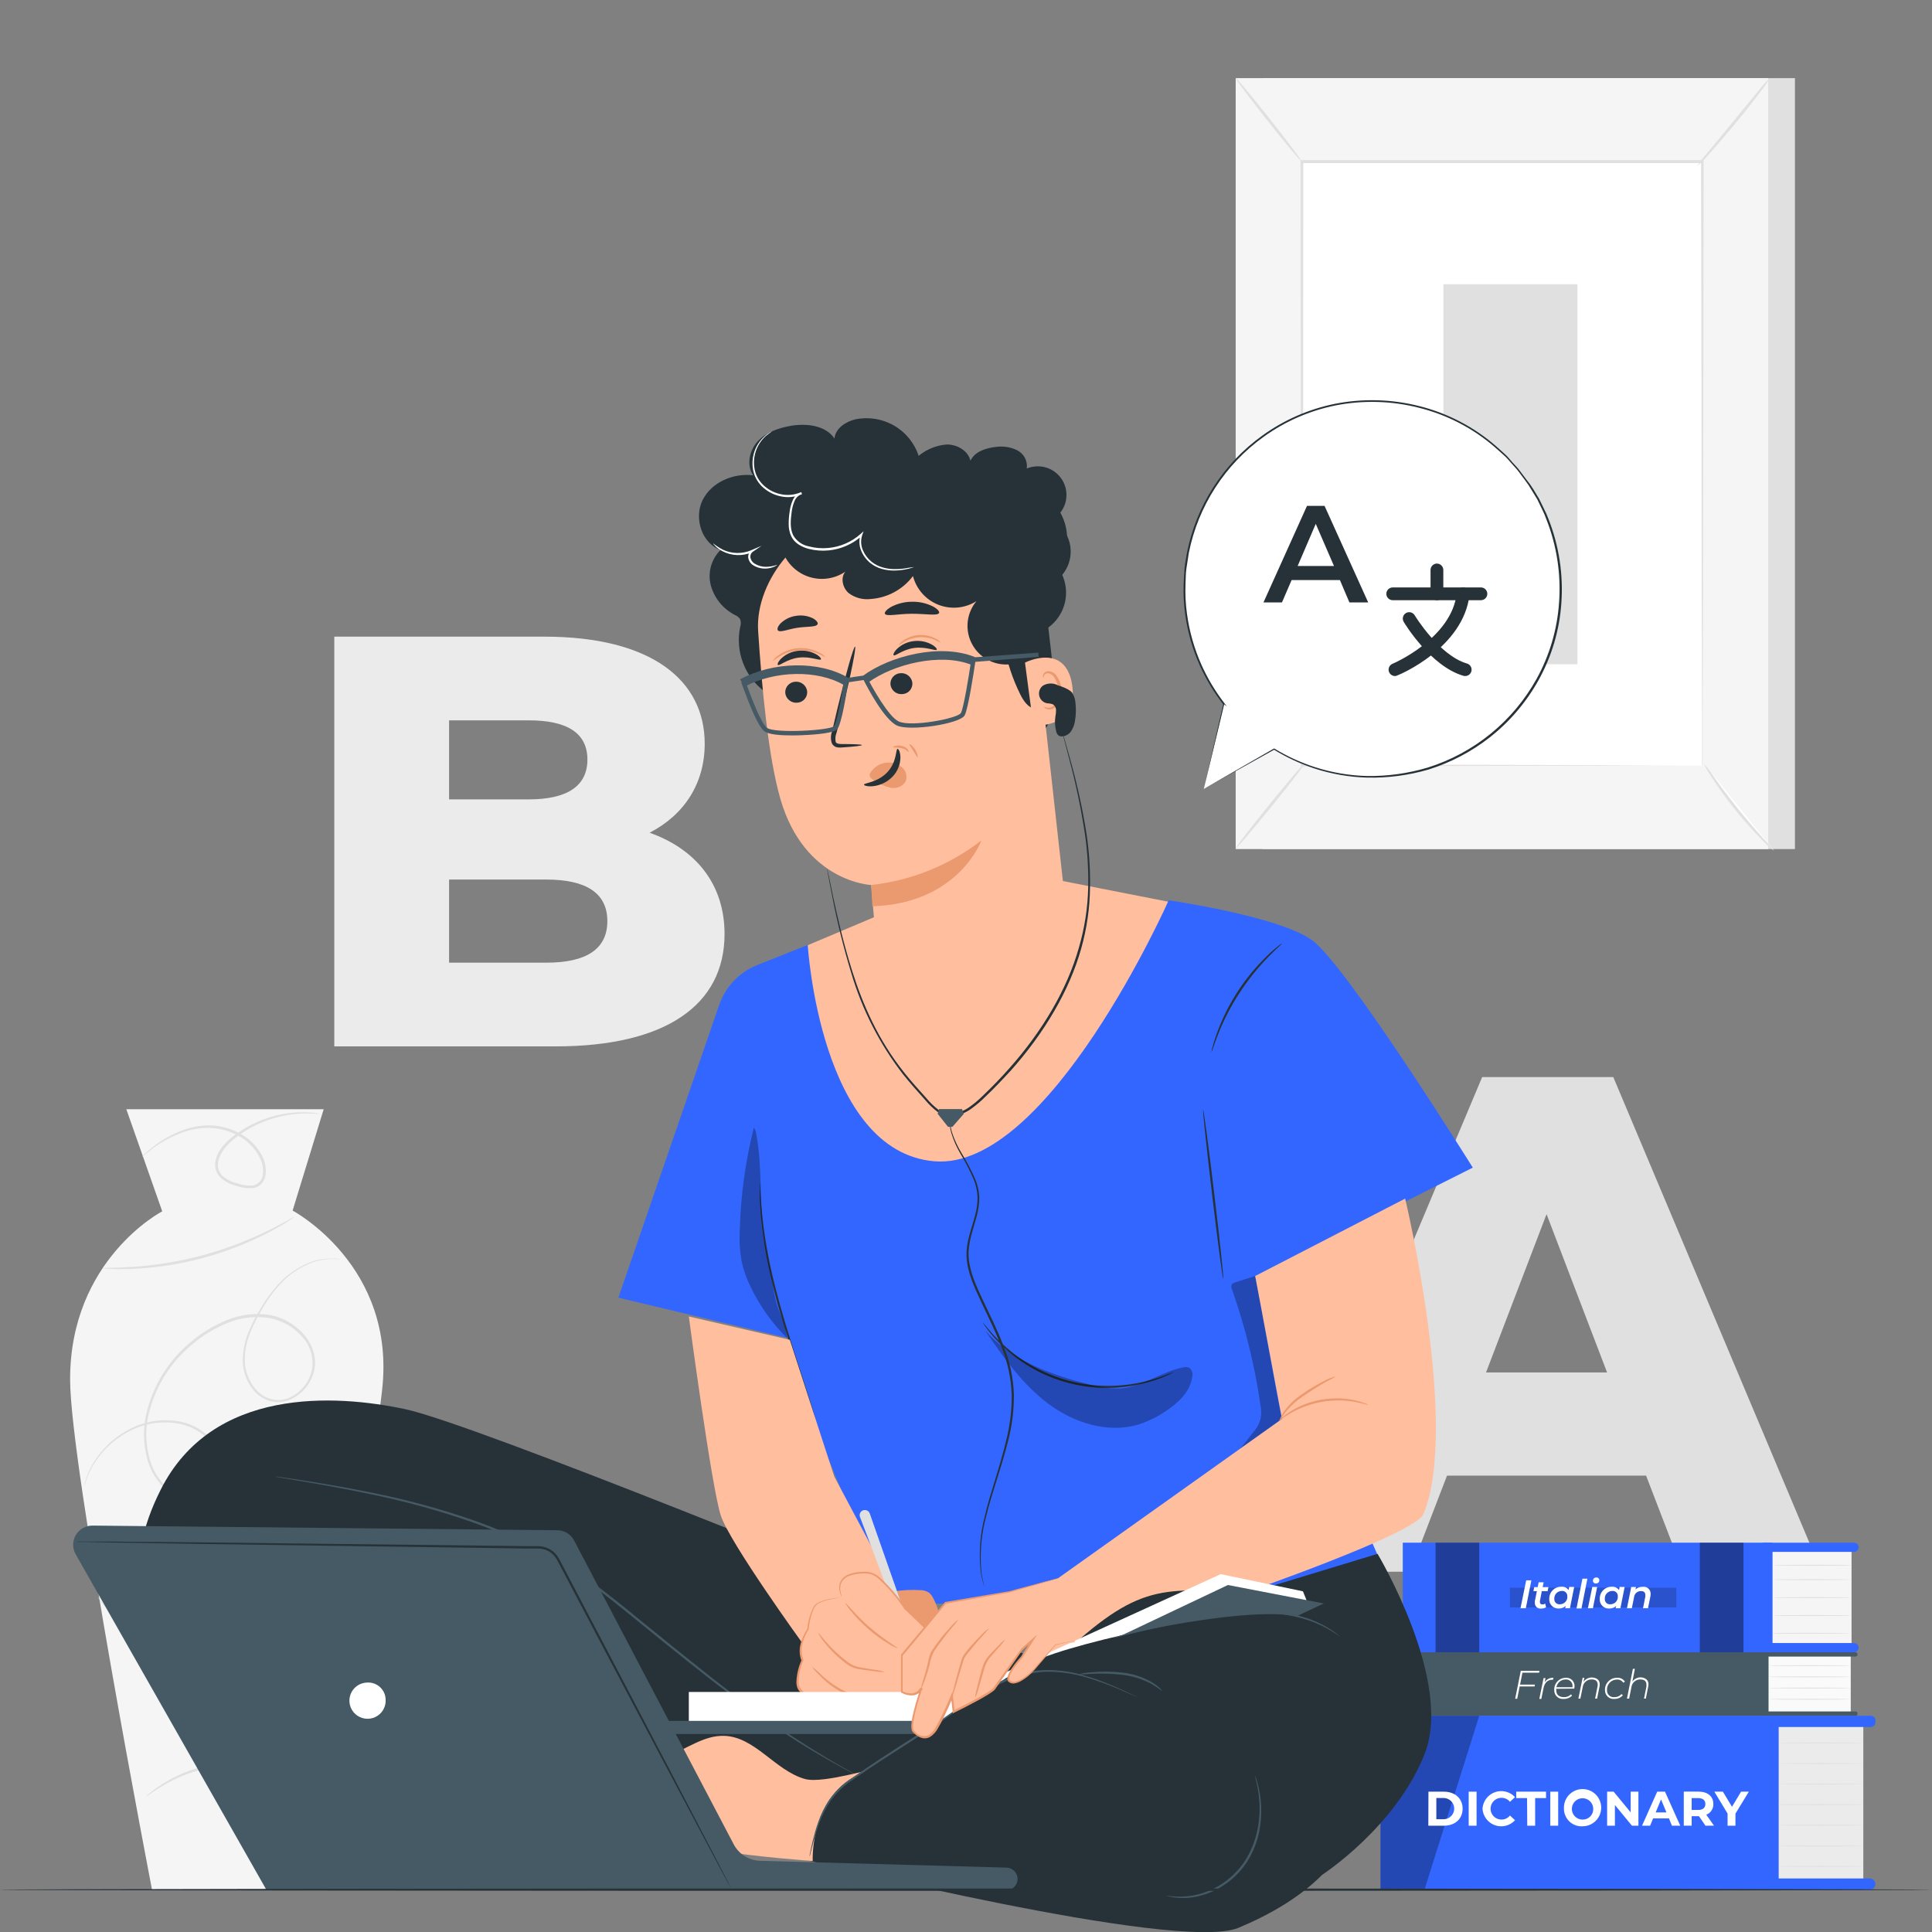<svg width="160" height="160" viewBox="0 0 160 160" fill="none" xmlns="http://www.w3.org/2000/svg">
<rect x="0" y="0" width="160" height="160" fill="#808080" stroke="none"/>
<g clip-path="url(#clip0_350_14301)">
<path d="M136.322 122.205H119.836L116.774 130.162H105.523L122.746 89.199H133.606L150.858 130.162H139.384L136.322 122.205ZM133.091 113.659L128.079 100.552L123.067 113.659H133.091Z" fill="#E0E0E0"/>
<path d="M60.004 77.35C60.004 83.211 55.151 86.656 46.026 86.656H27.685V52.724H45.063C53.991 52.724 58.361 56.359 58.361 61.594C58.361 64.841 56.71 67.459 53.797 68.963C57.624 70.319 60.004 73.228 60.004 77.35ZM37.191 59.656V66.201H43.794C46.996 66.201 48.647 65.084 48.647 62.904C48.647 60.724 46.996 59.656 43.794 59.656H37.191ZM50.298 76.282C50.298 73.954 48.534 72.841 45.25 72.841H37.191V79.724H45.25C48.548 79.724 50.298 78.607 50.298 76.282Z" fill="#EBEBEB"/>
<path d="M12.599 156.541C12.599 156.541 5.823 121.479 5.806 114.272C5.785 104.293 13.435 100.316 13.435 100.316L10.462 91.862H26.807L24.232 100.256C24.232 100.256 32.845 104.814 31.639 115.166C29.399 134.519 25.819 156.541 25.819 156.541H12.599Z" fill="#F5F5F5"/>
<path d="M28.193 104.289C28.133 104.295 28.073 104.295 28.013 104.289C27.836 104.271 27.658 104.263 27.48 104.265C26.796 104.276 26.121 104.425 25.494 104.701C24.506 105.141 23.634 105.806 22.948 106.642C22.512 107.158 22.121 107.71 21.777 108.291C21.382 108.935 21.037 109.608 20.747 110.306C20.425 111.069 20.263 111.89 20.271 112.718C20.298 113.61 20.642 114.462 21.241 115.124C21.555 115.465 21.954 115.715 22.398 115.85C22.86 115.985 23.353 115.972 23.808 115.815C24.275 115.634 24.694 115.35 25.034 114.984C25.373 114.618 25.625 114.179 25.77 113.701C25.907 113.195 25.916 112.662 25.797 112.151C25.677 111.641 25.433 111.167 25.085 110.774C24.368 109.924 23.376 109.35 22.281 109.15C21.133 108.974 19.958 109.111 18.881 109.548C17.773 109.989 16.747 110.615 15.848 111.397C14.035 112.915 12.777 114.99 12.271 117.298C12.042 118.39 12.065 119.52 12.338 120.602C12.564 121.649 13.131 122.593 13.95 123.286C14.335 123.613 14.804 123.828 15.304 123.906C15.793 123.985 16.293 123.888 16.715 123.631C17.104 123.365 17.421 123.008 17.638 122.591C17.856 122.174 17.968 121.709 17.964 121.239C17.977 120.791 17.887 120.345 17.703 119.936C17.512 119.547 17.247 119.199 16.923 118.911C16.293 118.377 15.53 118.023 14.715 117.886C13.302 117.648 11.849 117.896 10.596 118.59C9.642 119.102 8.812 119.815 8.162 120.679C7.747 121.223 7.416 121.826 7.181 122.469C7.019 122.905 6.963 123.148 6.949 123.145C6.993 122.906 7.056 122.67 7.135 122.44C7.357 121.786 7.679 121.17 8.091 120.616C8.735 119.726 9.569 118.991 10.532 118.463C11.814 117.733 13.308 117.464 14.765 117.703C15.612 117.84 16.406 118.205 17.061 118.759C17.407 119.061 17.689 119.428 17.89 119.841C18.09 120.274 18.187 120.748 18.176 121.225C18.182 121.729 18.063 122.227 17.831 122.674C17.598 123.121 17.259 123.504 16.842 123.789C16.383 124.069 15.84 124.178 15.308 124.099C14.77 124.017 14.264 123.787 13.848 123.437C12.994 122.719 12.399 121.742 12.155 120.654C11.874 119.54 11.849 118.377 12.081 117.252C12.589 114.886 13.872 112.756 15.728 111.2C16.649 110.398 17.7 109.759 18.835 109.309C19.944 108.858 21.154 108.716 22.338 108.897C23.474 109.112 24.501 109.716 25.241 110.605C25.599 111.042 25.858 111.551 25.999 112.098C26.14 112.637 26.126 113.205 25.956 113.736C25.8 114.248 25.528 114.717 25.161 115.107C24.794 115.496 24.342 115.797 23.84 115.984C23.351 116.152 22.821 116.164 22.323 116.019C21.848 115.87 21.42 115.599 21.082 115.233C20.468 114.537 20.122 113.646 20.105 112.718C20.102 111.871 20.274 111.031 20.609 110.253C20.907 109.548 21.261 108.868 21.668 108.22C22.02 107.635 22.421 107.082 22.867 106.565C23.571 105.721 24.466 105.056 25.477 104.624C26.115 104.351 26.804 104.215 27.498 104.226C27.731 104.221 27.964 104.242 28.193 104.289Z" fill="#E0E0E0"/>
<path d="M28.62 130.771C28.66 131.369 28.608 131.97 28.468 132.553C28.12 134.168 27.27 135.632 26.038 136.734C25.181 137.489 24.155 138.026 23.047 138.302C21.772 138.632 20.431 138.613 19.167 138.246C17.767 137.823 16.543 136.957 15.678 135.78C14.718 134.534 14.241 132.982 14.338 131.412C14.381 130.603 14.727 129.84 15.308 129.274C15.613 129.018 15.977 128.844 16.368 128.767C16.758 128.69 17.162 128.713 17.541 128.834C17.907 128.934 18.249 129.108 18.546 129.346C18.843 129.583 19.087 129.879 19.265 130.214C19.583 130.872 19.664 131.618 19.495 132.328C19.343 132.997 19.02 133.615 18.556 134.121C18.116 134.585 17.582 134.953 16.99 135.199C15.928 135.629 14.772 135.775 13.636 135.621C11.997 135.417 10.461 134.712 9.238 133.603C8.784 133.21 8.394 132.749 8.081 132.236C8.11 132.264 8.137 132.293 8.162 132.324L8.374 132.596C8.657 132.932 8.966 133.246 9.298 133.536C9.822 133.994 10.404 134.38 11.03 134.684C11.853 135.095 12.742 135.356 13.657 135.456C14.768 135.598 15.897 135.446 16.93 135.016C17.496 134.778 18.004 134.424 18.422 133.976C18.859 133.497 19.162 132.912 19.301 132.279C19.456 131.619 19.38 130.927 19.086 130.317C18.92 130.009 18.694 129.739 18.42 129.522C18.147 129.306 17.832 129.147 17.495 129.056C17.153 128.945 16.789 128.924 16.437 128.993C16.084 129.062 15.755 129.219 15.481 129.45C14.944 129.981 14.626 130.694 14.592 131.447C14.5 132.957 14.954 134.45 15.872 135.653C16.709 136.789 17.89 137.626 19.241 138.038C20.467 138.4 21.768 138.427 23.008 138.115C24.09 137.853 25.094 137.336 25.935 136.608C26.631 136.007 27.209 135.283 27.642 134.473C27.974 133.861 28.225 133.209 28.387 132.532C28.489 132.105 28.558 131.67 28.591 131.232C28.591 131.092 28.591 130.979 28.613 130.88C28.61 130.844 28.612 130.807 28.62 130.771Z" fill="#E0E0E0"/>
<path d="M25.572 147.295C25.551 147.34 24.838 146.942 23.604 146.59C23.268 146.491 22.926 146.41 22.581 146.347C22.228 146.262 21.809 146.22 21.385 146.167C20.468 146.078 19.544 146.078 18.627 146.167C17.713 146.279 16.812 146.478 15.936 146.763C15.537 146.907 15.153 147.037 14.811 147.199C14.488 147.337 14.174 147.492 13.869 147.664C12.74 148.284 12.13 148.816 12.105 148.778C12.231 148.636 12.371 148.508 12.525 148.397C12.691 148.257 12.866 148.128 13.051 148.013C13.287 147.841 13.533 147.682 13.788 147.538C14.093 147.354 14.408 147.188 14.733 147.041C15.086 146.868 15.463 146.731 15.869 146.576C16.758 146.276 17.675 146.067 18.606 145.953C19.544 145.854 20.49 145.854 21.428 145.953C21.834 145.999 22.238 146.067 22.637 146.157C22.986 146.228 23.33 146.32 23.667 146.432C23.948 146.516 24.224 146.617 24.493 146.734C24.702 146.811 24.904 146.902 25.099 147.009C25.267 147.087 25.425 147.183 25.572 147.295Z" fill="#E0E0E0"/>
<path d="M24.433 100.742C24.261 100.881 24.08 101.007 23.89 101.119C23.537 101.352 23.004 101.665 22.334 102.021C20.576 102.94 18.723 103.664 16.807 104.18C14.889 104.698 12.919 105.002 10.934 105.085C10.172 105.114 9.559 105.11 9.132 105.085C8.912 105.086 8.692 105.067 8.476 105.029C8.694 104.996 8.915 104.984 9.135 104.994C9.559 104.994 10.169 104.969 10.924 104.92C12.889 104.792 14.837 104.473 16.74 103.969C18.639 103.454 20.484 102.756 22.25 101.887C22.927 101.552 23.47 101.264 23.837 101.056C24.024 100.931 24.224 100.826 24.433 100.742Z" fill="#E0E0E0"/>
<path d="M26.489 92.249C26.489 92.274 26.087 92.211 25.364 92.211C23.636 92.22 21.942 92.691 20.458 93.574C20.123 93.774 19.801 93.995 19.495 94.236C19.161 94.486 18.861 94.779 18.602 95.106C18.332 95.432 18.147 95.819 18.063 96.233C18.025 96.443 18.04 96.658 18.106 96.86C18.172 97.062 18.286 97.245 18.44 97.392C18.787 97.692 19.202 97.901 19.65 98.002C20.093 98.161 20.568 98.215 21.036 98.16C21.249 98.094 21.435 97.963 21.569 97.785C21.702 97.608 21.776 97.392 21.78 97.17C21.814 96.715 21.718 96.26 21.505 95.856C21.107 95.069 20.468 94.429 19.682 94.028C18.976 93.649 18.193 93.437 17.392 93.408C16.693 93.393 15.995 93.496 15.329 93.711C14.361 94.033 13.451 94.509 12.634 95.12C12.345 95.339 12.123 95.515 11.975 95.635C11.904 95.703 11.826 95.763 11.742 95.814C11.803 95.736 11.872 95.664 11.947 95.599C12.084 95.469 12.299 95.279 12.578 95.05C13.384 94.398 14.297 93.891 15.276 93.549C15.957 93.313 16.672 93.194 17.392 93.197C18.226 93.218 19.043 93.432 19.78 93.82C20.612 94.238 21.288 94.911 21.71 95.74C21.942 96.182 22.045 96.68 22.006 97.177C21.986 97.44 21.899 97.694 21.752 97.914C21.594 98.141 21.358 98.304 21.089 98.371C20.581 98.437 20.065 98.382 19.583 98.209C19.098 98.096 18.648 97.865 18.274 97.537C18.096 97.363 17.964 97.149 17.887 96.913C17.811 96.676 17.794 96.425 17.837 96.18C17.93 95.73 18.132 95.309 18.426 94.955C18.695 94.622 19.006 94.325 19.35 94.071C19.667 93.828 19.998 93.604 20.341 93.401C20.962 93.043 21.619 92.754 22.302 92.538C23.291 92.227 24.325 92.084 25.36 92.116C25.642 92.123 25.922 92.148 26.2 92.19C26.298 92.198 26.395 92.218 26.489 92.249Z" fill="#E0E0E0"/>
<path d="M148.65 6.471H104.546V70.316H148.65V6.471Z" fill="#E0E0E0"/>
<path d="M146.438 6.471H102.334V70.316H146.438V6.471Z" fill="#F5F5F5"/>
<path d="M140.96 13.389H107.815V63.404H140.96V13.389Z" fill="white"/>
<path d="M140.96 63.404C140.96 63.404 140.96 63.32 140.96 63.161C140.96 63.003 140.96 62.76 140.96 62.457C140.96 61.83 140.96 60.91 140.96 59.713C140.96 57.317 140.943 53.823 140.929 49.413C140.929 40.607 140.897 28.106 140.876 13.4L140.985 13.509H107.829L107.932 13.386C107.932 32.252 107.914 49.645 107.907 63.404L107.812 63.309L131.938 63.358L138.604 63.383H140.368H140.971C140.971 63.383 140.777 63.383 140.385 63.383H138.653L132.012 63.408L107.826 63.457H107.731V63.404C107.731 49.667 107.731 32.259 107.706 13.386V13.262H107.829H140.985H141.087V13.386C141.066 28.12 141.048 40.632 141.034 49.469C141.034 53.873 141.013 57.356 141.006 59.748C141.006 60.931 141.006 61.861 141.006 62.467C141.006 62.77 141.006 63.003 141.006 63.172C141.006 63.341 140.96 63.404 140.96 63.404Z" fill="#E0E0E0"/>
<path d="M146.565 6.471C146.338 6.874 146.074 7.256 145.778 7.612C145.267 8.299 144.54 9.229 143.708 10.233C142.875 11.237 142.103 12.132 141.528 12.766C141.235 13.124 140.911 13.456 140.558 13.756C140.807 13.366 141.089 12.998 141.401 12.657C141.99 11.952 142.72 11.057 143.517 10.082L145.634 7.51C145.915 7.139 146.226 6.791 146.565 6.471Z" fill="#E0E0E0"/>
<path d="M141.13 63.239C142.779 65.852 144.718 68.271 146.911 70.449L141.13 63.239Z" fill="white"/>
<path d="M146.911 70.449C146.543 70.18 146.205 69.873 145.902 69.533C144.361 67.974 142.984 66.261 141.793 64.422C141.527 64.052 141.301 63.656 141.119 63.239C141.417 63.581 141.69 63.945 141.934 64.327C142.417 65.011 143.101 65.941 143.898 66.937C144.696 67.934 145.457 68.804 146.015 69.428C146.339 69.745 146.638 70.087 146.911 70.449Z" fill="#E0E0E0"/>
<path d="M102.331 70.266L108.105 63.147L102.331 70.266Z" fill="white"/>
<path d="M108.105 63.147C108.157 63.19 106.905 64.817 105.311 66.782C103.717 68.748 102.38 70.305 102.331 70.266C102.281 70.227 103.53 68.597 105.124 66.631C106.718 64.665 108.055 63.105 108.105 63.147Z" fill="#E0E0E0"/>
<path d="M102.334 6.471C102.387 6.432 103.643 7.929 105.138 9.821C106.634 11.712 107.808 13.276 107.755 13.315C107.702 13.354 106.447 11.86 104.951 9.969C103.456 8.077 102.288 6.513 102.334 6.471Z" fill="#E0E0E0"/>
<path d="M130.636 23.541H119.536V55.01H130.636V23.541Z" fill="#E0E0E0"/>
<path d="M153.337 128.284H146.561V136.329H153.337V128.284Z" fill="#F5F5F5"/>
<path d="M146.794 127.759H116.171V136.833H146.794V127.759Z" fill="#3366FF"/>
<path d="M153.542 128.52H145.972V127.759H153.542C153.592 127.758 153.642 127.768 153.689 127.787C153.735 127.806 153.778 127.834 153.813 127.869C153.849 127.904 153.877 127.946 153.897 127.993C153.916 128.039 153.926 128.089 153.926 128.139C153.926 128.189 153.916 128.239 153.897 128.286C153.877 128.332 153.849 128.374 153.813 128.409C153.778 128.445 153.735 128.473 153.689 128.492C153.642 128.511 153.592 128.52 153.542 128.52Z" fill="#3366FF"/>
<path d="M153.542 136.833H145.972V136.068H153.542C153.644 136.068 153.741 136.109 153.814 136.181C153.886 136.253 153.926 136.35 153.926 136.452C153.926 136.503 153.916 136.552 153.897 136.599C153.877 136.645 153.849 136.687 153.813 136.723C153.778 136.758 153.735 136.786 153.689 136.805C153.642 136.824 153.592 136.833 153.542 136.833Z" fill="#3366FF"/>
<g opacity="0.4">
<path d="M144.389 127.759H140.77V136.833H144.389V127.759Z" fill="black"/>
</g>
<g opacity="0.4">
<path d="M122.506 127.759H118.887V136.833H122.506V127.759Z" fill="black"/>
</g>
<path d="M153.337 129.626C153.337 129.65 151.87 129.668 150.06 129.668C148.251 129.668 146.787 129.65 146.787 129.626C146.787 129.601 148.251 129.587 150.06 129.587C151.87 129.587 153.337 129.59 153.337 129.626Z" fill="#E0E0E0"/>
<path d="M153.337 130.82C153.337 130.841 151.87 130.859 150.06 130.859C148.251 130.859 146.787 130.841 146.787 130.82C146.787 130.799 148.251 130.778 150.06 130.778C151.87 130.778 153.337 130.799 153.337 130.82Z" fill="#E0E0E0"/>
<path d="M153.337 132.306C153.337 132.328 151.87 132.345 150.06 132.345C148.251 132.345 146.787 132.328 146.787 132.306C146.787 132.285 148.251 132.264 150.06 132.264C151.87 132.264 153.337 132.282 153.337 132.306Z" fill="#E0E0E0"/>
<path d="M153.337 133.789C153.337 133.814 151.87 133.832 150.06 133.832C148.251 133.832 146.787 133.814 146.787 133.789C146.787 133.765 148.251 133.75 150.06 133.75C151.87 133.75 153.337 133.768 153.337 133.789Z" fill="#E0E0E0"/>
<path d="M153.337 135.261C153.337 135.283 151.87 135.3 150.06 135.3C148.251 135.3 146.787 135.3 146.787 135.261C146.787 135.223 148.251 135.223 150.06 135.223C151.87 135.223 153.337 135.261 153.337 135.261Z" fill="#E0E0E0"/>
<g opacity="0.2">
<path d="M138.823 131.489H125.046V133.124H138.823V131.489Z" fill="black"/>
</g>
<path d="M153.27 137.012H146.389V141.915H153.27V137.012Z" fill="#FAFAFA"/>
<path d="M146.463 136.833H117.184V142.092H146.463V136.833Z" fill="#455A64"/>
<path d="M146.251 137.189H153.658C153.705 137.189 153.75 137.17 153.783 137.137C153.816 137.104 153.834 137.059 153.834 137.013C153.835 136.989 153.831 136.966 153.822 136.944C153.813 136.922 153.801 136.903 153.784 136.886C153.768 136.869 153.748 136.856 153.726 136.847C153.705 136.838 153.682 136.833 153.658 136.833H146.251V137.189Z" fill="#455A64"/>
<path d="M146.251 141.736H153.679C153.719 141.736 153.756 141.751 153.784 141.779C153.812 141.807 153.827 141.845 153.827 141.884V141.954C153.827 141.993 153.812 142.031 153.784 142.059C153.756 142.087 153.719 142.102 153.679 142.102H146.251V141.75V141.736Z" fill="#455A64"/>
<path d="M153.27 137.942C153.27 137.963 151.746 137.981 149.866 137.981C147.986 137.981 146.466 137.963 146.466 137.942C146.466 137.921 147.986 137.903 149.866 137.903C151.746 137.903 153.27 137.921 153.27 137.942Z" fill="#E0E0E0"/>
<path d="M153.27 138.869C153.27 138.893 151.746 138.911 149.866 138.911C147.986 138.911 146.466 138.893 146.466 138.869C146.466 138.844 147.986 138.83 149.866 138.83C151.746 138.83 153.27 138.848 153.27 138.869Z" fill="#E0E0E0"/>
<path d="M153.27 139.798C153.27 139.819 151.746 139.837 149.866 139.837C147.986 139.837 146.466 139.819 146.466 139.798C146.466 139.777 147.986 139.756 149.866 139.756C151.746 139.756 153.27 139.773 153.27 139.798Z" fill="#E0E0E0"/>
<path d="M153.27 140.725C153.27 140.746 151.746 140.764 149.866 140.764C147.986 140.764 146.466 140.746 146.466 140.725C146.466 140.704 147.986 140.683 149.866 140.683C151.746 140.683 153.27 140.704 153.27 140.725Z" fill="#E0E0E0"/>
<path d="M154.311 142.556H147.288V155.846H154.311V142.556Z" fill="#EBEBEB"/>
<path d="M147.292 142.092H114.327V156.499H147.292V142.092Z" fill="#3366FF"/>
<path d="M154.861 156.499H146.378V155.565H154.843C154.968 155.565 155.087 155.615 155.175 155.703C155.263 155.79 155.312 155.91 155.312 156.034C155.312 156.155 155.264 156.27 155.18 156.357C155.096 156.443 154.982 156.494 154.861 156.499Z" fill="#3366FF"/>
<path d="M146.378 142.092H154.931C155.034 142.092 155.133 142.133 155.206 142.205C155.279 142.278 155.319 142.376 155.319 142.479V142.638C155.319 142.741 155.279 142.839 155.206 142.912C155.133 142.984 155.034 143.025 154.931 143.025H146.378V142.092Z" fill="#3366FF"/>
<path d="M154.311 144.339C154.311 144.36 152.741 144.381 150.801 144.381C148.861 144.381 147.274 144.36 147.274 144.339C147.274 144.318 148.847 144.3 150.801 144.3C152.755 144.3 154.311 144.318 154.311 144.339Z" fill="#E0E0E0"/>
<path d="M154.311 146.044C154.311 146.065 152.741 146.083 150.801 146.083C148.861 146.083 147.274 146.065 147.274 146.044C147.274 146.023 148.847 146.005 150.801 146.005C152.755 146.005 154.311 146.023 154.311 146.044Z" fill="#E0E0E0"/>
<path d="M154.311 147.749C154.311 147.77 152.741 147.788 150.801 147.788C148.861 147.788 147.274 147.77 147.274 147.749C147.274 147.728 148.847 147.707 150.801 147.707C152.755 147.707 154.311 147.728 154.311 147.749Z" fill="#E0E0E0"/>
<path d="M154.311 149.453C154.311 149.475 152.741 149.492 150.801 149.492C148.861 149.492 147.274 149.492 147.274 149.453C147.274 149.415 148.847 149.411 150.801 149.411C152.755 149.411 154.311 149.429 154.311 149.453Z" fill="#E0E0E0"/>
<path d="M154.311 151.155C154.311 151.18 152.741 151.197 150.801 151.197C148.861 151.197 147.274 151.18 147.274 151.155C147.274 151.13 148.847 151.116 150.801 151.116C152.755 151.116 154.311 151.134 154.311 151.155Z" fill="#E0E0E0"/>
<path d="M154.311 152.874C154.311 152.898 152.741 152.916 150.801 152.916C148.861 152.916 147.274 152.898 147.274 152.874C147.274 152.849 148.847 152.835 150.801 152.835C152.755 152.835 154.311 152.838 154.311 152.874Z" fill="#E0E0E0"/>
<path d="M154.311 154.565C154.311 154.586 152.741 154.607 150.801 154.607C148.861 154.607 147.274 154.586 147.274 154.565C147.274 154.543 148.847 154.526 150.801 154.526C152.755 154.526 154.311 154.543 154.311 154.565Z" fill="#E0E0E0"/>
<g opacity="0.3">
<path d="M122.506 142.092L117.967 156.499H114.327V142.092H122.506Z" fill="black"/>
</g>
<path d="M118.298 148.379H119.571C120.492 148.379 121.127 148.936 121.127 149.788C121.127 150.641 120.492 151.197 119.571 151.197H118.288L118.298 148.379ZM119.55 150.662C119.784 150.662 120.008 150.569 120.174 150.404C120.339 150.239 120.432 150.015 120.432 149.781C120.432 149.548 120.339 149.324 120.174 149.159C120.008 148.994 119.784 148.901 119.55 148.901H118.951V150.662H119.55Z" fill="white"/>
<path d="M121.631 148.379H122.284V151.197H121.631V148.379Z" fill="white"/>
<path d="M122.774 149.788C122.793 149.485 122.901 149.193 123.084 148.95C123.267 148.707 123.518 148.523 123.805 148.421C124.092 148.319 124.403 148.303 124.698 148.376C124.994 148.449 125.262 148.607 125.469 148.83L125.049 149.218C124.964 149.113 124.856 149.03 124.734 148.972C124.612 148.915 124.479 148.886 124.344 148.886C124.104 148.886 123.875 148.981 123.705 149.151C123.536 149.32 123.441 149.549 123.441 149.788C123.441 150.027 123.536 150.257 123.705 150.426C123.875 150.595 124.104 150.69 124.344 150.69C124.479 150.691 124.613 150.661 124.735 150.603C124.857 150.545 124.964 150.46 125.049 150.355L125.469 150.743C125.263 150.968 124.995 151.127 124.699 151.201C124.403 151.275 124.092 151.26 123.805 151.158C123.517 151.056 123.266 150.872 123.083 150.628C122.899 150.384 122.792 150.092 122.774 149.788Z" fill="white"/>
<path d="M126.464 148.911H125.568V148.379H128.037V148.911H127.134V151.197H126.481L126.464 148.911Z" fill="white"/>
<path d="M128.389 148.379H129.042V151.197H128.389V148.379Z" fill="white"/>
<path d="M129.518 149.788C129.501 149.48 129.577 149.174 129.736 148.909C129.895 148.644 130.13 148.434 130.411 148.304C130.691 148.174 131.004 148.131 131.309 148.181C131.614 148.23 131.897 148.37 132.122 148.582C132.347 148.794 132.502 149.069 132.569 149.37C132.636 149.671 132.611 149.986 132.497 150.273C132.383 150.56 132.185 150.806 131.929 150.979C131.674 151.153 131.372 151.246 131.063 151.246C130.864 151.258 130.665 151.229 130.478 151.161C130.291 151.092 130.12 150.987 129.975 150.85C129.831 150.714 129.715 150.549 129.637 150.366C129.558 150.184 129.518 149.987 129.518 149.788ZM131.945 149.788C131.941 149.614 131.886 149.444 131.787 149.301C131.687 149.158 131.548 149.048 131.385 148.984C131.223 148.919 131.046 148.905 130.875 148.941C130.704 148.977 130.548 149.063 130.426 149.188C130.304 149.313 130.222 149.47 130.19 149.642C130.157 149.813 130.176 149.99 130.244 150.15C130.312 150.311 130.426 150.448 130.572 150.544C130.718 150.64 130.889 150.69 131.063 150.69C131.181 150.693 131.299 150.671 131.409 150.627C131.519 150.582 131.618 150.516 131.701 150.431C131.784 150.346 131.848 150.246 131.89 150.135C131.932 150.024 131.951 149.906 131.945 149.788Z" fill="white"/>
<path d="M135.687 148.379V151.197H135.151L133.74 149.485V151.197H133.095V148.379H133.634L135.045 150.091V148.379H135.687Z" fill="white"/>
<path d="M138.216 150.591H136.904L136.654 151.197H135.987L137.243 148.379H137.888L139.151 151.197H138.463L138.216 150.591ZM138.008 150.098L137.56 149.02L137.116 150.098H138.008Z" fill="white"/>
<path d="M141.242 151.197L140.699 150.408H140.096V151.193H139.444V148.375H140.668C141.419 148.375 141.891 148.766 141.891 149.397C141.899 149.587 141.847 149.776 141.743 149.935C141.638 150.095 141.487 150.218 141.309 150.288L141.944 151.193L141.242 151.197ZM140.629 148.911H140.096V149.894H140.629C141.031 149.894 141.232 149.707 141.232 149.401C141.232 149.094 141.031 148.911 140.629 148.911Z" fill="white"/>
<path d="M143.722 150.197V151.197H143.07V150.19L141.976 148.379H142.682L143.436 149.63L144.188 148.379H144.83L143.722 150.197Z" fill="white"/>
<path d="M126.083 138.524L125.885 139.51H127.116L127.084 139.665H125.853L125.649 140.683H125.479L125.945 138.372H127.494L127.462 138.524H126.083Z" fill="white"/>
<path d="M128.647 138.946L128.619 139.108H128.566C128.174 139.108 127.917 139.344 127.825 139.813L127.645 140.697H127.479L127.832 138.974H127.994L127.92 139.326C127.995 139.202 128.102 139.101 128.23 139.034C128.358 138.967 128.502 138.937 128.647 138.946Z" fill="white"/>
<path d="M128.88 139.858C128.88 139.894 128.88 139.932 128.88 139.968C128.88 140.341 129.098 140.549 129.518 140.549C129.628 140.553 129.737 140.535 129.839 140.495C129.941 140.455 130.034 140.394 130.111 140.316L130.188 140.433C130.098 140.52 129.99 140.589 129.873 140.634C129.755 140.679 129.63 140.701 129.504 140.697C129.403 140.708 129.301 140.698 129.205 140.667C129.108 140.636 129.02 140.584 128.945 140.516C128.87 140.447 128.811 140.363 128.772 140.27C128.733 140.177 128.714 140.076 128.717 139.975C128.708 139.845 128.726 139.714 128.769 139.591C128.812 139.468 128.879 139.355 128.967 139.259C129.055 139.162 129.162 139.085 129.281 139.031C129.4 138.978 129.529 138.949 129.659 138.946C129.755 138.937 129.852 138.949 129.944 138.981C130.035 139.013 130.118 139.064 130.188 139.131C130.258 139.198 130.313 139.279 130.349 139.368C130.384 139.458 130.401 139.554 130.396 139.651C130.395 139.716 130.388 139.78 130.375 139.844L128.88 139.858ZM128.897 139.728H130.231C130.232 139.7 130.232 139.672 130.231 139.644C130.235 139.567 130.223 139.49 130.195 139.419C130.166 139.347 130.123 139.283 130.067 139.23C130.011 139.177 129.945 139.136 129.872 139.112C129.799 139.087 129.722 139.079 129.645 139.087C129.465 139.089 129.291 139.154 129.154 139.271C129.017 139.389 128.926 139.55 128.897 139.728Z" fill="white"/>
<path d="M132.484 139.489C132.484 139.552 132.477 139.614 132.463 139.675L132.266 140.672H132.1L132.298 139.675C132.31 139.621 132.316 139.566 132.315 139.51C132.315 139.242 132.153 139.084 131.828 139.084C131.643 139.075 131.461 139.138 131.32 139.259C131.179 139.381 131.09 139.551 131.07 139.735L130.88 140.672H130.714L131.067 138.95H131.211L131.144 139.274C131.224 139.162 131.33 139.071 131.453 139.01C131.576 138.948 131.712 138.918 131.85 138.922C132.269 138.946 132.484 139.158 132.484 139.489Z" fill="white"/>
<path d="M132.918 139.982C132.911 139.847 132.931 139.713 132.978 139.587C133.025 139.461 133.098 139.345 133.191 139.248C133.284 139.151 133.396 139.074 133.52 139.022C133.645 138.97 133.778 138.944 133.913 138.946C134.042 138.935 134.171 138.959 134.286 139.016C134.402 139.074 134.5 139.161 134.569 139.27L134.431 139.351C134.375 139.265 134.296 139.195 134.202 139.15C134.109 139.105 134.006 139.085 133.902 139.094C133.79 139.094 133.679 139.117 133.575 139.162C133.472 139.207 133.379 139.273 133.303 139.355C133.226 139.437 133.167 139.534 133.129 139.64C133.092 139.746 133.076 139.859 133.084 139.971C133.079 140.052 133.092 140.134 133.123 140.21C133.153 140.286 133.2 140.354 133.26 140.409C133.321 140.464 133.392 140.506 133.47 140.53C133.549 140.554 133.631 140.56 133.712 140.549C133.82 140.551 133.927 140.531 134.026 140.487C134.124 140.444 134.212 140.38 134.283 140.299L134.4 140.39C134.312 140.491 134.204 140.57 134.082 140.623C133.96 140.676 133.827 140.701 133.694 140.697C133.595 140.707 133.495 140.695 133.4 140.664C133.305 140.632 133.219 140.581 133.145 140.513C133.072 140.446 133.014 140.364 132.975 140.272C132.936 140.18 132.916 140.081 132.918 139.982Z" fill="white"/>
<path d="M136.52 139.489C136.519 139.552 136.512 139.614 136.498 139.675L136.301 140.672H136.149L136.35 139.675C136.355 139.62 136.355 139.565 136.35 139.51C136.35 139.242 136.188 139.084 135.864 139.084C135.678 139.076 135.497 139.139 135.356 139.26C135.215 139.381 135.126 139.551 135.105 139.735L134.918 140.672H134.738L135.229 138.207H135.394L135.186 139.263C135.265 139.15 135.371 139.059 135.494 138.998C135.617 138.936 135.754 138.906 135.892 138.911C136.304 138.946 136.52 139.158 136.52 139.489Z" fill="white"/>
<path d="M126.393 130.876H126.823L126.361 133.19H125.92L126.393 130.876Z" fill="white"/>
<path d="M127.529 132.599C127.527 132.624 127.527 132.65 127.529 132.676C127.529 132.799 127.592 132.873 127.737 132.873C127.819 132.874 127.9 132.851 127.97 132.806L128.04 133.109C127.91 133.183 127.763 133.22 127.613 133.215C127.548 133.222 127.482 133.214 127.42 133.193C127.358 133.172 127.302 133.138 127.254 133.094C127.206 133.049 127.168 132.994 127.143 132.934C127.118 132.873 127.107 132.808 127.109 132.743C127.106 132.696 127.106 132.649 127.109 132.602L127.278 131.771H126.993L127.056 131.44H127.345L127.426 131.038H127.839L127.755 131.44H128.234L128.167 131.771H127.684L127.529 132.599Z" fill="white"/>
<path d="M130.368 131.425L130.015 133.187H129.624L129.659 133.007C129.499 133.143 129.295 133.216 129.084 133.211C128.98 133.217 128.877 133.201 128.779 133.163C128.682 133.126 128.594 133.069 128.521 132.996C128.447 132.922 128.39 132.834 128.353 132.737C128.315 132.64 128.299 132.536 128.305 132.433C128.298 132.299 128.32 132.165 128.367 132.039C128.415 131.914 128.488 131.799 128.581 131.703C128.675 131.607 128.787 131.53 128.911 131.479C129.035 131.428 129.169 131.402 129.303 131.404C129.419 131.393 129.535 131.414 129.64 131.462C129.746 131.511 129.836 131.587 129.903 131.682L129.952 131.422L130.368 131.425ZM129.797 132.2C129.801 132.139 129.792 132.077 129.77 132.02C129.748 131.963 129.714 131.911 129.669 131.868C129.625 131.826 129.571 131.794 129.513 131.774C129.454 131.755 129.392 131.749 129.331 131.756C129.247 131.757 129.163 131.775 129.086 131.809C129.009 131.844 128.94 131.893 128.882 131.955C128.825 132.018 128.781 132.091 128.754 132.17C128.726 132.25 128.715 132.335 128.721 132.419C128.717 132.48 128.726 132.542 128.749 132.599C128.771 132.656 128.806 132.708 128.851 132.75C128.896 132.792 128.95 132.823 129.008 132.842C129.067 132.861 129.129 132.867 129.19 132.859C129.275 132.859 129.358 132.842 129.436 132.808C129.513 132.775 129.583 132.725 129.64 132.663C129.697 132.602 129.741 132.528 129.769 132.449C129.796 132.369 129.807 132.284 129.8 132.2H129.797Z" fill="white"/>
<path d="M131.049 130.739H131.462L130.971 133.205H130.559L131.049 130.739Z" fill="white"/>
<path d="M131.867 131.426H132.269L131.917 133.187H131.504L131.867 131.426ZM131.92 130.904C131.92 130.868 131.927 130.833 131.942 130.8C131.956 130.767 131.976 130.737 132.003 130.712C132.029 130.688 132.059 130.668 132.093 130.656C132.127 130.644 132.163 130.638 132.199 130.64C132.23 130.637 132.262 130.641 132.291 130.651C132.321 130.66 132.349 130.676 132.372 130.697C132.396 130.718 132.415 130.743 132.428 130.771C132.441 130.8 132.448 130.831 132.449 130.862C132.451 130.899 132.444 130.936 132.431 130.971C132.417 131.005 132.396 131.036 132.37 131.062C132.343 131.088 132.311 131.108 132.276 131.121C132.241 131.134 132.204 131.139 132.167 131.137C132.135 131.139 132.103 131.135 132.073 131.124C132.042 131.114 132.014 131.097 131.991 131.075C131.967 131.053 131.949 131.027 131.936 130.998C131.923 130.968 131.917 130.936 131.917 130.904H131.92Z" fill="white"/>
<path d="M134.548 131.426L134.195 133.187H133.8L133.839 133.008C133.678 133.145 133.472 133.218 133.26 133.212C133.157 133.217 133.053 133.2 132.957 133.163C132.86 133.126 132.772 133.068 132.699 132.995C132.626 132.922 132.569 132.834 132.532 132.737C132.495 132.64 132.479 132.537 132.484 132.434C132.478 132.3 132.499 132.166 132.547 132.041C132.594 131.916 132.666 131.801 132.76 131.705C132.853 131.609 132.965 131.532 133.088 131.481C133.212 131.429 133.345 131.403 133.479 131.405C133.595 131.395 133.712 131.415 133.818 131.464C133.924 131.513 134.015 131.588 134.082 131.683L134.132 131.423L134.548 131.426ZM133.98 132.201C133.985 132.14 133.976 132.078 133.953 132.021C133.931 131.963 133.897 131.912 133.852 131.869C133.808 131.827 133.754 131.795 133.696 131.775C133.638 131.756 133.576 131.75 133.514 131.757C133.43 131.757 133.346 131.775 133.269 131.809C133.191 131.843 133.122 131.893 133.064 131.955C133.007 132.017 132.963 132.091 132.936 132.171C132.908 132.25 132.897 132.335 132.904 132.419C132.9 132.48 132.91 132.542 132.932 132.599C132.954 132.656 132.989 132.707 133.033 132.749C133.078 132.791 133.131 132.823 133.189 132.842C133.247 132.861 133.309 132.867 133.37 132.86C133.454 132.86 133.538 132.843 133.615 132.809C133.693 132.775 133.762 132.726 133.82 132.664C133.877 132.602 133.921 132.529 133.949 132.449C133.976 132.37 133.987 132.285 133.98 132.201Z" fill="white"/>
<path d="M136.699 132.003C136.699 132.074 136.692 132.145 136.678 132.215L136.481 133.19H136.068L136.259 132.222C136.263 132.177 136.263 132.132 136.259 132.088C136.259 131.884 136.146 131.767 135.906 131.767C135.762 131.761 135.622 131.81 135.514 131.904C135.406 131.999 135.339 132.132 135.327 132.275L135.14 133.19H134.738L135.091 131.429H135.486L135.447 131.626C135.615 131.481 135.832 131.404 136.054 131.412C136.137 131.401 136.221 131.408 136.301 131.433C136.38 131.458 136.454 131.501 136.515 131.557C136.577 131.613 136.625 131.683 136.657 131.76C136.689 131.837 136.703 131.92 136.699 132.003Z" fill="white"/>
<path d="M65.902 78.695L72.353 75.972L87.784 72.918L104.44 76.184L82.441 99.795L72.011 100.386L64.106 84.705L65.902 78.695Z" fill="#FFBE9D"/>
<path d="M121.97 96.698C121.97 96.698 111.459 79.84 108.637 77.846C105.815 75.852 96.786 74.56 96.786 74.56C96.786 74.56 86.853 96.962 77.386 96.173C67.919 95.384 66.893 78.255 66.893 78.255L62.727 79.914C61.989 80.206 61.323 80.655 60.776 81.229C60.227 81.803 59.81 82.489 59.553 83.239L51.211 107.47L65.373 110.841C67.867 120.105 71.369 128.161 75.774 135.146L76.226 132.835L105.685 132.38L114.221 129.083L103.946 105.758L121.97 96.698Z" fill="#3366FF"/>
<path d="M67.542 117.509C67.51 117.448 67.483 117.384 67.461 117.319C67.408 117.175 67.344 116.991 67.26 116.766L66.554 114.723C65.962 112.993 65.144 110.609 64.382 107.918C64.029 106.572 63.715 105.276 63.486 104.085C63.257 102.895 63.133 101.817 63.038 100.915C62.985 100.461 62.974 100.045 62.95 99.682C62.925 99.319 62.921 99.006 62.925 98.752V98.164C62.916 98.095 62.916 98.025 62.925 97.956C62.941 98.023 62.95 98.091 62.95 98.16C62.95 98.315 62.967 98.513 62.981 98.749C62.995 98.985 63.006 99.316 63.038 99.675C63.069 100.034 63.094 100.45 63.154 100.901C63.246 101.81 63.412 102.88 63.637 104.071C63.863 105.262 64.177 106.537 64.547 107.889C65.292 110.57 66.103 112.962 66.664 114.698C66.942 115.568 67.172 116.273 67.32 116.759L67.486 117.326C67.513 117.384 67.532 117.446 67.542 117.509Z" fill="#263238"/>
<path d="M97.206 113.624C97.206 113.624 97.156 113.663 97.05 113.716C96.945 113.768 96.789 113.853 96.581 113.937C95.997 114.191 95.393 114.396 94.775 114.55C92.726 115.074 90.576 115.071 88.528 114.54C86.48 114.009 84.601 112.968 83.065 111.514C82.6 111.08 82.172 110.609 81.785 110.105C81.647 109.929 81.552 109.777 81.485 109.682C81.418 109.587 81.386 109.531 81.393 109.527C81.552 109.697 81.701 109.874 81.841 110.059C82.246 110.542 82.685 110.997 83.153 111.419C84.692 112.829 86.553 113.84 88.573 114.364C90.594 114.887 92.713 114.908 94.744 114.424C95.359 114.281 95.963 114.097 96.553 113.871C96.766 113.777 96.984 113.695 97.206 113.624Z" fill="#263238"/>
<path d="M100.331 87.124C100.342 86.981 100.371 86.841 100.419 86.705C100.486 86.434 100.602 86.054 100.772 85.589C101.651 83.151 103.08 80.948 104.948 79.15C105.3 78.797 105.604 78.544 105.822 78.375C105.932 78.279 106.05 78.194 106.175 78.121C106.196 78.146 105.731 78.54 105.043 79.241C104.149 80.158 103.347 81.16 102.648 82.232C101.948 83.305 101.358 84.445 100.884 85.635C100.525 86.547 100.362 87.132 100.331 87.124Z" fill="#263238"/>
<path d="M101.304 105.917C101.255 105.917 100.839 102.789 100.38 98.918C99.921 95.047 99.586 91.901 99.636 91.894C99.685 91.887 100.101 95.022 100.563 98.897C101.026 102.771 101.354 105.91 101.304 105.917Z" fill="#263238"/>
<g opacity="0.3">
<path d="M81.58 110.182C83.083 112.391 84.649 114.624 86.786 116.23C88.924 117.837 91.76 118.745 94.317 117.96C95.127 117.695 95.895 117.314 96.595 116.829C97.608 116.153 98.592 115.226 98.736 114.011C98.772 113.876 98.767 113.733 98.721 113.6C98.675 113.468 98.591 113.352 98.479 113.268C98.32 113.203 98.143 113.195 97.978 113.243C96.176 113.596 94.61 114.85 92.779 114.987C91.837 115.005 90.899 114.871 90 114.592C86.825 113.793 83.753 112.62 81.58 110.175" fill="black"/>
</g>
<g opacity="0.3">
<path d="M102.736 119.946C103.195 119.393 103.505 118.943 103.935 118.428C104.148 118.162 104.302 117.853 104.387 117.523C104.472 117.141 104.472 116.746 104.387 116.364C103.915 113.099 103.124 109.888 102.027 106.776C101.991 106.709 101.972 106.634 101.972 106.558C101.972 106.481 101.991 106.406 102.027 106.339C102.09 106.279 102.168 106.236 102.253 106.216C102.789 106.05 103.417 105.832 103.95 105.667C104.74 109.541 105.392 113.846 106.168 117.558C106.168 117.509 103.872 119.196 102.736 119.946Z" fill="black"/>
</g>
<g opacity="0.3">
<path d="M65.253 110.883C63.98 109.641 62.936 108.185 62.167 106.582C61.827 105.9 61.573 105.178 61.412 104.434C61.267 103.598 61.217 102.748 61.264 101.901C61.339 99.029 61.731 96.174 62.431 93.387C62.544 93.552 62.614 93.742 62.636 93.94C63.175 96.822 62.847 99.805 63.295 102.704C63.479 103.87 63.786 105.015 63.976 106.181C64.05 106.781 64.162 107.377 64.311 107.963C64.47 108.491 64.71 108.988 64.876 109.513C65.025 110.01 65.143 110.516 65.228 111.028" fill="black"/>
</g>
<path d="M87.217 130.993L106.168 117.509L103.95 105.674L116.369 99.263C116.369 99.263 120.873 118.097 117.896 125.368C116.873 127.861 86.201 137.612 86.201 137.612L87.217 130.993Z" fill="#FFBE9D"/>
<path d="M113.321 116.347C113.321 116.382 112.898 116.223 112.207 116.1C111.801 116.027 111.391 115.986 110.979 115.977C110.477 115.972 109.976 116.011 109.48 116.093C108.985 116.182 108.499 116.315 108.027 116.491C107.642 116.637 107.27 116.812 106.912 117.016C106.306 117.368 105.967 117.653 105.946 117.625C105.925 117.597 106.016 117.537 106.165 117.407C106.378 117.221 106.605 117.052 106.845 116.903C107.201 116.679 107.576 116.488 107.967 116.332C108.926 115.949 109.954 115.771 110.986 115.811C111.406 115.826 111.822 115.88 112.231 115.973C112.507 116.031 112.777 116.112 113.039 116.216C113.139 116.246 113.234 116.29 113.321 116.347Z" fill="#EB996E"/>
<path d="M110.634 113.99C110.38 114.146 110.119 114.288 109.851 114.416C109.371 114.681 108.722 115.082 108.027 115.551C107.431 115.936 106.898 116.412 106.447 116.96C106.115 117.393 105.992 117.713 105.964 117.703C106.026 117.406 106.155 117.126 106.341 116.886C106.772 116.296 107.309 115.79 107.925 115.396C108.519 114.985 109.143 114.618 109.791 114.297C110.054 114.151 110.338 114.048 110.634 113.99Z" fill="#EB996E"/>
<path d="M72.127 140.091C73.143 140.091 73.965 140.091 73.965 140.116C73.965 140.141 73.143 140.141 72.127 140.141C71.112 140.141 70.29 140.141 70.29 140.116C70.29 140.091 71.112 140.091 72.127 140.091Z" fill="#EB996E"/>
<path d="M74.424 132.303C74.424 132.303 39.392 117.949 33.579 116.706C27.766 115.462 17.579 114.849 13.294 123.398C10.303 129.358 9.975 136.431 21.407 142.455C32.838 148.478 66.865 154.061 66.865 154.061C66.865 154.061 97.579 161.729 102.56 159.655C107.54 157.58 114.401 153.233 112.327 144.941C110.253 136.65 110.708 132.377 103.223 131.908C95.837 131.454 94.024 131.204 86.998 137.967L74.424 132.303Z" fill="#263238"/>
<path d="M114.083 128.682C114.083 128.682 120.372 139.179 117.988 145.238C115.603 151.296 109.522 155.245 109.522 155.245L99.385 133.149L114.083 128.682Z" fill="#263238"/>
<path d="M70.988 147.049L70.858 146.989L70.505 146.795C70.18 146.626 69.701 146.376 69.094 146.031C67.877 145.351 66.128 144.333 64.068 142.924C62.008 141.515 59.609 139.715 57.038 137.658C55.751 136.626 54.393 135.544 53.007 134.41C51.62 133.276 50.185 132.099 48.636 130.99C47.136 129.909 45.556 128.944 43.91 128.101C42.367 127.33 40.778 126.653 39.152 126.076C36.396 125.112 33.578 124.334 30.718 123.748C28.277 123.233 26.288 122.895 24.913 122.659L23.329 122.388L22.927 122.314C22.88 122.308 22.834 122.298 22.789 122.282H22.93L23.343 122.339L24.934 122.578C26.313 122.793 28.309 123.11 30.757 123.61C33.628 124.18 36.457 124.947 39.222 125.907C40.854 126.481 42.448 127.158 43.995 127.932C45.652 128.775 47.242 129.744 48.749 130.831C50.298 131.944 51.733 133.124 53.123 134.262C54.513 135.4 55.864 136.481 57.147 137.513C59.715 139.581 62.085 141.388 64.124 142.797C66.163 144.206 67.909 145.263 69.112 145.967C69.715 146.319 70.17 146.58 70.522 146.76L70.875 146.968C70.915 146.991 70.953 147.018 70.988 147.049Z" fill="#455A64"/>
<path d="M71.422 146.82C72.921 146.207 68.226 147.76 66.667 147.33C64.198 146.643 62.516 143.808 59.941 143.755C58.283 143.713 56.862 144.847 55.31 145.414C53.409 146.119 51.31 145.943 49.313 145.647C47.317 145.351 45.292 144.942 43.282 145.157C42.688 145.173 42.117 145.393 41.667 145.78C41.414 146.077 41.262 146.446 41.231 146.834C41.2 147.222 41.292 147.61 41.494 147.943C41.915 148.605 42.566 149.089 43.321 149.303C44.07 149.514 44.836 149.66 45.61 149.74C49.208 150.275 52.611 151.698 56.146 152.579C59.793 153.488 63.553 153.808 67.306 154.129C67.302 154.129 67.045 148.613 71.422 146.82Z" fill="#FFBE9D"/>
<path d="M103.928 147.042C103.954 147.086 103.974 147.133 103.988 147.182C104.02 147.278 104.077 147.415 104.126 147.598C104.492 148.896 104.552 150.261 104.302 151.585C104.118 152.559 103.742 153.486 103.195 154.312C102.635 155.13 101.9 155.815 101.043 156.316C100.347 156.728 99.578 157.003 98.779 157.126C98.242 157.208 97.696 157.208 97.16 157.126C97.014 157.106 96.871 157.075 96.729 157.035C96.677 157.027 96.627 157.011 96.581 156.985C97.302 157.1 98.037 157.1 98.757 156.985C99.535 156.844 100.281 156.564 100.959 156.158C101.787 155.661 102.498 154.992 103.043 154.196C103.574 153.388 103.946 152.487 104.136 151.54C104.294 150.765 104.346 149.972 104.292 149.183C104.257 148.65 104.178 148.121 104.055 147.602C104.002 147.418 103.96 147.23 103.928 147.042Z" fill="#455A64"/>
<path d="M79.732 140.12L101.096 130.363L107.904 131.786L108.2 132.515L83.231 142.515L79.732 141.673V140.12Z" fill="white"/>
<path d="M101.689 131.264L79.732 141.673L86.938 143.406L109.635 132.793L101.689 131.264Z" fill="#455A64"/>
<path d="M71.422 146.819C71.422 146.819 82.709 139.126 85.675 137.59C88.642 136.054 104.369 132.458 108.299 134.092C112.228 135.727 96.581 149.746 96.581 149.746L71.422 146.819Z" fill="#263238"/>
<path d="M94.398 140.641L94.317 140.613L94.077 140.511L93.16 140.109C92.047 139.601 90.898 139.178 89.721 138.844C88.909 138.621 88.075 138.49 87.234 138.453C86.763 138.436 86.291 138.456 85.823 138.513C85.332 138.582 84.847 138.69 84.374 138.837C82.416 139.433 80.547 140.739 78.621 142.103C76.695 143.466 74.741 144.649 73.037 145.766C72.177 146.323 71.365 146.865 70.621 147.39C69.914 147.844 69.299 148.427 68.808 149.109C68.415 149.68 68.097 150.299 67.863 150.951C67.648 151.525 67.51 152.036 67.39 152.455C67.27 152.874 67.203 153.184 67.14 153.42C67.115 153.522 67.094 153.603 67.076 153.67C67.07 153.699 67.06 153.728 67.048 153.755C67.043 153.726 67.043 153.696 67.048 153.667C67.048 153.6 67.076 153.515 67.094 153.413C67.14 153.188 67.207 152.857 67.309 152.438C67.412 152.018 67.549 151.501 67.754 150.916C67.981 150.251 68.296 149.618 68.688 149.035C69.186 148.34 69.808 147.743 70.522 147.274C71.267 146.745 72.074 146.196 72.935 145.636C74.649 144.509 76.572 143.325 78.504 141.962C80.437 140.599 82.317 139.285 84.314 138.686C84.797 138.538 85.291 138.431 85.792 138.365C86.26 138.31 86.731 138.293 87.203 138.313C88.054 138.354 88.898 138.495 89.717 138.732C90.897 139.076 92.046 139.518 93.153 140.053C93.544 140.236 93.858 140.384 94.052 140.486L94.285 140.606C94.373 140.623 94.401 140.637 94.398 140.641Z" fill="#455A64"/>
<path d="M96.229 140.025C96.207 140.049 95.911 139.76 95.34 139.447C94.59 139.047 93.771 138.794 92.927 138.7C92.08 138.601 91.225 138.575 90.373 138.623C90.022 138.656 89.668 138.668 89.315 138.658C89.66 138.562 90.016 138.507 90.373 138.492C91.234 138.408 92.1 138.416 92.959 138.517C93.831 138.611 94.672 138.89 95.428 139.334C95.652 139.471 95.862 139.629 96.056 139.806C96.172 139.936 96.236 140.014 96.229 140.025Z" fill="#455A64"/>
<path d="M110.986 135.544C110.986 135.544 110.757 135.396 110.351 135.125C109.765 134.759 109.141 134.459 108.489 134.23C107.52 133.9 106.512 133.696 105.491 133.624C104.239 133.532 102.98 133.566 101.735 133.723C100.412 133.885 99.153 134.128 98.013 134.343C96.874 134.558 95.851 134.787 94.998 134.987C94.144 135.188 93.453 135.34 92.977 135.477L92.412 135.614C92.349 135.634 92.284 135.646 92.218 135.65C92.277 135.62 92.338 135.597 92.402 135.579C92.525 135.537 92.705 135.477 92.941 135.407C93.414 135.266 94.098 135.075 94.952 134.861C95.805 134.646 96.828 134.41 97.968 134.177C99.107 133.945 100.362 133.705 101.699 133.54C102.957 133.383 104.227 133.355 105.491 133.455C106.525 133.537 107.544 133.756 108.521 134.107C109.176 134.351 109.798 134.672 110.376 135.065C110.577 135.206 110.729 135.333 110.828 135.417C110.926 135.502 110.99 135.537 110.986 135.544Z" fill="#455A64"/>
<path d="M57.045 109.027C57.045 109.027 58.939 123.268 59.701 125.533C60.463 127.798 66.452 136.079 66.452 136.079L74.424 132.303L69.09 122.282L65.408 110.957L57.045 109.027Z" fill="#FFBE9D"/>
<path d="M74.103 131.782C74.792 131.677 75.491 131.645 76.187 131.687C76.453 131.682 76.715 131.755 76.938 131.898C77.066 132.007 77.172 132.14 77.249 132.289C77.649 133.003 77.868 133.804 77.887 134.621C77.905 134.776 77.868 134.932 77.781 135.062C77.609 135.262 77.281 135.202 77.037 135.097C76.694 134.949 76.375 134.75 76.092 134.505C75.72 134.165 75.384 133.787 75.09 133.378L74.776 132.973L73.99 131.948" fill="#EB996E"/>
<path d="M71.221 125.636C71.803 127.126 73.563 131.849 73.563 131.849L74.776 133.181L72.029 125.34C71.992 125.237 71.917 125.152 71.821 125.102C71.724 125.052 71.612 125.04 71.507 125.068C71.449 125.085 71.395 125.113 71.349 125.15C71.303 125.188 71.265 125.236 71.238 125.289C71.212 125.342 71.196 125.401 71.193 125.46C71.19 125.52 71.2 125.58 71.221 125.636Z" fill="#E0E0E0"/>
<path d="M69.704 132.257C69.704 132.257 68.001 132.388 67.524 132.884C67.048 133.381 66.893 134.892 66.893 134.892C66.893 134.892 65.916 136.27 66.434 137.471C66.434 137.471 65.616 139.362 66.283 139.993C66.56 140.289 66.881 140.541 67.235 140.74H74.924L77.968 136.079L74.924 133.173C74.924 133.173 73.02 130.355 71.993 130.25C70.967 130.144 68.896 130.355 69.704 132.257Z" fill="#FFBE9D"/>
<path d="M69.704 132.258C69.704 132.258 69.679 132.205 69.644 132.117C69.585 131.986 69.544 131.849 69.521 131.708C69.47 131.472 69.495 131.225 69.591 131.004C69.738 130.714 69.991 130.491 70.297 130.38C70.67 130.24 71.066 130.168 71.464 130.169C71.693 130.155 71.922 130.174 72.145 130.225C72.377 130.304 72.593 130.423 72.783 130.577C73.627 131.335 74.368 132.2 74.988 133.149L78.039 136.048L78.088 136.097L78.049 136.157L75.013 140.821L74.988 140.863H74.533H67.246H67.214C66.91 140.686 66.63 140.474 66.378 140.229C66.237 140.118 66.125 139.976 66.05 139.813C65.988 139.653 65.955 139.482 65.955 139.31C65.976 138.681 66.12 138.062 66.378 137.488V137.545C66.198 137.081 66.176 136.571 66.314 136.094C66.426 135.669 66.609 135.267 66.854 134.903V134.931C66.909 134.303 67.078 133.689 67.352 133.121C67.419 133 67.51 132.895 67.62 132.811C67.723 132.741 67.833 132.682 67.948 132.635C68.147 132.557 68.352 132.496 68.561 132.451C68.847 132.39 69.135 132.346 69.425 132.317L69.648 132.3C69.673 132.294 69.7 132.294 69.725 132.3H69.651L69.429 132.332C69.231 132.363 68.942 132.406 68.575 132.497C68.372 132.545 68.172 132.61 67.979 132.691C67.87 132.737 67.766 132.795 67.669 132.863C67.572 132.942 67.492 133.039 67.433 133.149C67.176 133.71 67.02 134.312 66.974 134.928C66.741 135.281 66.568 135.67 66.463 136.079C66.338 136.53 66.363 137.008 66.533 137.443V137.471V137.499C66.288 138.055 66.153 138.653 66.135 139.26C66.136 139.413 66.165 139.565 66.219 139.708C66.287 139.846 66.386 139.966 66.508 140.06C66.748 140.288 67.013 140.488 67.299 140.655H67.267H74.554H74.956L74.882 140.697L77.926 136.041V136.15L74.889 133.24C74.283 132.313 73.561 131.467 72.741 130.722C72.565 130.57 72.363 130.45 72.145 130.37C71.934 130.32 71.716 130.3 71.499 130.31C71.113 130.304 70.728 130.367 70.364 130.496C70.072 130.593 69.829 130.797 69.683 131.067C69.586 131.274 69.556 131.505 69.595 131.729C69.614 131.872 69.647 132.012 69.694 132.148C69.699 132.185 69.703 132.221 69.704 132.258Z" fill="#EB996E"/>
<path d="M73.309 138.468C72.976 138.472 72.643 138.446 72.314 138.39C72.011 138.351 71.651 138.309 71.256 138.249C70.801 138.199 70.37 138.017 70.018 137.724C69.373 137.239 68.793 136.672 68.293 136.037C68.075 135.785 67.892 135.504 67.75 135.202C67.775 135.185 67.993 135.495 68.396 135.956C68.915 136.556 69.496 137.1 70.127 137.58C70.301 137.719 70.491 137.837 70.692 137.932C70.883 138.008 71.081 138.063 71.284 138.094L72.343 138.27C72.67 138.307 72.993 138.373 73.309 138.468Z" fill="#EB996E"/>
<path d="M72.988 140.451C72.674 140.526 72.352 140.563 72.029 140.563C71.675 140.581 71.321 140.568 70.97 140.525C70.537 140.468 70.117 140.341 69.725 140.148C69.031 139.785 68.403 139.309 67.867 138.739C67.628 138.522 67.414 138.279 67.228 138.017C67.488 138.205 67.731 138.416 67.955 138.647C68.507 139.176 69.13 139.625 69.806 139.982C70.5 140.302 71.258 140.457 72.022 140.433C72.344 140.414 72.667 140.42 72.988 140.451Z" fill="#EB996E"/>
<path d="M74.342 136.506C74.073 136.414 73.816 136.286 73.581 136.126C72.992 135.77 72.435 135.365 71.916 134.914C71.398 134.462 70.919 133.967 70.484 133.434C70.29 133.223 70.126 132.986 69.997 132.73C70.043 132.695 70.829 133.734 72.036 134.773C73.242 135.812 74.374 136.457 74.342 136.506Z" fill="#EB996E"/>
<path d="M57.045 142.828V140.12H79.732V140.993V141.173L76.554 143.406L57.045 142.828Z" fill="white"/>
<path d="M76.134 143.604H55.349V142.515H77.767L76.134 143.604Z" fill="#455A64"/>
<path d="M83.573 131.832C83.33 131.881 78.282 132.744 78.282 132.744L74.677 137.066V140.12C74.677 140.12 75.781 140.764 76.311 139.803C76.311 139.803 75.203 142.927 75.637 143.382C76.071 143.836 76.769 144.22 77.369 143.382C77.968 142.543 78.811 140.476 78.811 140.476L78.956 141.761C78.956 141.761 81.986 140.282 82.321 139.852C82.656 139.422 84.631 136.587 84.631 136.587L85.545 135.77L84.631 137.21C84.631 137.21 82.995 138.94 83.668 139.274C84.342 139.609 85.545 138.362 85.545 138.362L87.418 136.203L89.005 136.009C89.046 134.963 88.966 133.916 88.765 132.888C88.656 132.219 87.516 130.873 87.629 130.736V130.711L83.573 131.832Z" fill="#FFBE9D"/>
<path d="M79.379 134.121C79.188 134.387 78.981 134.641 78.758 134.882C78.257 135.486 77.786 136.115 77.347 136.766C77.154 137.146 77.021 137.554 76.956 137.975C76.854 138.366 76.737 138.711 76.635 138.996C76.54 139.311 76.412 139.616 76.254 139.905C76.315 139.583 76.401 139.266 76.512 138.957C76.6 138.665 76.698 138.32 76.794 137.932C76.843 137.739 76.882 137.538 76.928 137.319C76.976 137.089 77.066 136.87 77.192 136.671C77.634 136.009 78.127 135.382 78.667 134.797C78.875 134.543 79.114 134.316 79.379 134.121Z" fill="#EB996E"/>
<path d="M81.936 134.839C81.936 134.839 81.876 134.917 81.757 135.044L81.259 135.593C81.051 135.826 80.804 136.104 80.554 136.421C80.42 136.579 80.282 136.745 80.145 136.921C79.992 137.088 79.873 137.281 79.792 137.492C79.362 138.947 78.991 140.201 78.836 140.613L78.79 140.722V140.609C78.79 140.482 78.79 140.419 78.79 140.419C78.79 140.419 78.822 140.475 78.854 140.599H78.797C78.885 140.162 79.199 138.911 79.637 137.428C79.674 137.304 79.729 137.185 79.799 137.076C79.866 136.977 79.936 136.886 80.007 136.794C80.148 136.615 80.293 136.442 80.427 136.294C80.702 135.984 80.959 135.713 81.182 135.491C81.398 135.236 81.653 135.017 81.936 134.839Z" fill="#EB996E"/>
<path d="M83.242 135.749C83.107 135.99 82.938 136.21 82.741 136.404L82.155 137.069C82.041 137.198 81.933 137.334 81.834 137.475C81.737 137.626 81.656 137.788 81.594 137.957C81.464 138.309 81.379 138.662 81.284 138.993C81.189 139.324 81.111 139.584 81.034 139.849C80.97 140.117 80.877 140.377 80.755 140.624C80.777 140.349 80.828 140.077 80.906 139.813C80.974 139.546 81.044 139.257 81.122 138.95C81.204 138.593 81.304 138.241 81.421 137.894C81.488 137.71 81.577 137.535 81.686 137.372C81.794 137.226 81.912 137.088 82.039 136.957C82.264 136.71 82.476 136.495 82.656 136.316C82.837 136.113 83.033 135.923 83.242 135.749Z" fill="#EB996E"/>
<path d="M89.171 135.808L89.058 135.843L88.726 135.928L87.425 136.234L86.536 137.291L86 137.914C85.809 138.152 85.606 138.379 85.389 138.594C85.145 138.826 84.876 139.029 84.585 139.2C84.429 139.293 84.258 139.36 84.081 139.401C83.982 139.427 83.879 139.429 83.779 139.406C83.68 139.383 83.587 139.337 83.51 139.271C83.475 139.228 83.45 139.178 83.436 139.124C83.422 139.071 83.419 139.015 83.428 138.961C83.439 138.86 83.465 138.761 83.506 138.668C83.585 138.485 83.682 138.311 83.795 138.147C84.026 137.808 84.282 137.487 84.561 137.185L85.467 135.745L85.584 135.84L84.67 136.657L82.536 139.718C82.487 139.785 82.448 139.852 82.391 139.922C82.329 139.987 82.26 140.046 82.187 140.098C82.049 140.197 81.908 140.289 81.764 140.377C81.474 140.553 81.174 140.729 80.875 140.884C80.272 141.211 79.651 141.528 79.012 141.842L78.9 141.898V141.772C78.854 141.366 78.804 140.93 78.751 140.486L78.928 140.51C78.688 141.085 78.43 141.666 78.145 142.251C78 142.539 77.852 142.832 77.683 143.114C77.523 143.428 77.279 143.692 76.977 143.874C76.868 143.928 76.749 143.958 76.628 143.964C76.507 143.97 76.386 143.952 76.272 143.91C76.054 143.828 75.856 143.702 75.69 143.54C75.645 143.5 75.604 143.456 75.566 143.409C75.53 143.352 75.505 143.289 75.492 143.223C75.471 143.107 75.464 142.988 75.471 142.871C75.485 142.65 75.513 142.432 75.556 142.215C75.735 141.384 75.971 140.566 76.261 139.767L76.423 139.838C76.345 139.991 76.231 140.122 76.09 140.221C75.949 140.32 75.786 140.383 75.616 140.405C75.285 140.428 74.955 140.353 74.667 140.19L74.621 140.165V140.112C74.621 139.056 74.621 138.045 74.621 137.058V137.023L74.639 137.002L78.254 132.687L78.272 132.666H78.3L83.591 131.775L86.603 130.965L87.403 130.757L87.608 130.708C87.629 130.708 87.654 130.708 87.665 130.708V130.729C87.693 130.69 87.591 130.729 87.414 130.785L86.621 131.017L83.594 131.88L78.303 132.814L78.349 132.789L74.751 137.118V137.066C74.751 138.052 74.751 139.07 74.751 140.119L74.706 140.046C74.962 140.187 75.253 140.253 75.545 140.236C75.688 140.217 75.824 140.164 75.941 140.081C76.058 139.999 76.154 139.888 76.219 139.76L76.381 139.834C76.1 140.626 75.872 141.436 75.697 142.258C75.656 142.465 75.629 142.674 75.616 142.885C75.609 142.985 75.615 143.085 75.633 143.184C75.651 143.274 75.703 143.354 75.778 143.406C75.906 143.569 76.084 143.688 76.284 143.743C76.485 143.799 76.698 143.79 76.892 143.716C77.158 143.541 77.37 143.298 77.506 143.011C77.672 142.733 77.82 142.444 77.965 142.159C78.247 141.581 78.504 141 78.741 140.429L78.875 140.105L78.917 140.458C78.966 140.901 79.012 141.342 79.058 141.747L78.931 141.676C79.566 141.362 80.185 141.044 80.787 140.722C81.086 140.56 81.383 140.394 81.668 140.222C81.809 140.137 81.951 140.046 82.081 139.95C82.145 139.909 82.203 139.859 82.254 139.802C82.303 139.746 82.349 139.672 82.398 139.605L84.578 136.534L85.492 135.72L85.901 135.368L85.608 135.826L84.691 137.266C84.416 137.56 84.163 137.873 83.933 138.203C83.826 138.361 83.733 138.527 83.654 138.7C83.587 138.862 83.538 139.052 83.633 139.168C83.697 139.218 83.771 139.252 83.85 139.269C83.928 139.285 84.01 139.283 84.088 139.264C84.252 139.224 84.41 139.162 84.557 139.08C84.84 138.915 85.104 138.719 85.344 138.496C85.56 138.286 85.764 138.064 85.954 137.83L86.497 137.213L87.403 136.185L88.712 135.91L89.047 135.843L89.171 135.808Z" fill="#EB996E"/>
<path d="M63.348 57.293C62.531 56.688 61.904 55.863 61.54 54.915C61.176 53.966 61.092 52.934 61.295 51.939C61.371 51.723 61.371 51.489 61.295 51.273C61.182 51.115 61.025 50.993 60.844 50.921C60.367 50.673 59.946 50.331 59.607 49.915C59.268 49.498 59.018 49.017 58.872 48.501C58.734 47.982 58.734 47.436 58.874 46.918C59.014 46.4 59.288 45.928 59.669 45.549C58.11 44.996 57.451 42.897 58.188 41.414C58.925 39.931 60.727 39.166 62.371 39.36C61.807 38.525 62.054 37.324 62.724 36.577C63.394 35.831 64.406 35.464 65.401 35.281C66.738 35.038 68.343 35.193 69.108 36.317C69.179 35.489 70.011 34.929 70.822 34.732C71.917 34.501 73.059 34.681 74.029 35.238C74.999 35.795 75.73 36.69 76.081 37.75C76.744 37.202 77.561 36.873 78.42 36.81C79.273 36.81 80.183 37.328 80.367 38.159C80.719 37.398 81.647 37.102 82.483 37.011C83.086 36.925 83.701 37.023 84.247 37.292C84.517 37.432 84.738 37.652 84.879 37.922C85.019 38.192 85.073 38.498 85.033 38.8C85.591 38.568 86.217 38.557 86.782 38.769C87.348 38.982 87.811 39.402 88.078 39.944C88.344 40.485 88.393 41.108 88.216 41.685C88.038 42.262 87.647 42.749 87.121 43.048C87.572 43.299 87.951 43.661 88.222 44.1C88.492 44.539 88.645 45.04 88.667 45.555C88.688 46.07 88.576 46.582 88.343 47.041C88.109 47.501 87.762 47.893 87.333 48.18C87.841 48.223 88.095 48.91 87.869 49.367C87.733 49.585 87.547 49.767 87.327 49.898C87.107 50.03 86.859 50.108 86.603 50.125C86.807 51.874 87.01 53.625 87.21 55.377C87.399 56.499 87.408 57.644 87.238 58.769C87.012 59.882 86.359 60.97 85.319 61.432" fill="#263238"/>
<path d="M62.784 52.235C62.523 47.976 66.554 43.189 70.826 43.105L84.825 43.996L85.065 46.275L88.324 75.669L73.083 84.356L72.148 73.292C72.148 73.292 66.632 73.07 64.629 66.166C63.634 62.731 63.091 56.969 62.784 52.235Z" fill="#FFBE9D"/>
<path d="M65.031 57.392C65.058 57.627 65.177 57.843 65.361 57.993C65.546 58.143 65.781 58.215 66.018 58.195C66.135 58.189 66.249 58.161 66.354 58.111C66.459 58.06 66.553 57.99 66.63 57.903C66.707 57.816 66.766 57.714 66.804 57.604C66.841 57.494 66.856 57.377 66.847 57.261C66.82 57.026 66.703 56.81 66.519 56.66C66.335 56.51 66.1 56.437 65.863 56.458C65.747 56.464 65.633 56.493 65.528 56.543C65.423 56.593 65.329 56.664 65.251 56.751C65.174 56.838 65.114 56.939 65.076 57.049C65.039 57.159 65.023 57.276 65.031 57.392Z" fill="#263238"/>
<path d="M64.42 55.067C64.547 55.172 65.168 54.581 66.142 54.461C67.115 54.341 67.905 54.739 67.983 54.605C68.029 54.549 67.888 54.348 67.546 54.161C67.089 53.921 66.568 53.83 66.057 53.901C65.549 53.96 65.075 54.181 64.703 54.531C64.434 54.795 64.357 55.021 64.42 55.067Z" fill="#263238"/>
<path d="M73.743 56.684C73.769 56.919 73.887 57.134 74.071 57.284C74.255 57.433 74.491 57.505 74.727 57.483C74.843 57.478 74.957 57.45 75.063 57.4C75.168 57.351 75.262 57.28 75.34 57.194C75.417 57.107 75.477 57.006 75.514 56.896C75.552 56.786 75.567 56.669 75.559 56.553C75.532 56.317 75.413 56.101 75.229 55.952C75.044 55.801 74.809 55.729 74.572 55.75C74.456 55.756 74.342 55.785 74.237 55.835C74.132 55.885 74.038 55.956 73.961 56.043C73.884 56.13 73.825 56.231 73.787 56.341C73.75 56.451 73.735 56.568 73.743 56.684Z" fill="#263238"/>
<path d="M74.011 54.267C74.138 54.369 74.762 53.778 75.736 53.658C76.709 53.538 77.482 53.936 77.573 53.806C77.619 53.746 77.478 53.549 77.136 53.362C76.68 53.121 76.159 53.028 75.647 53.098C75.141 53.158 74.668 53.379 74.297 53.728C74.025 53.996 73.951 54.221 74.011 54.267Z" fill="#263238"/>
<path d="M71.383 61.703C71.383 61.65 70.762 61.618 69.764 61.618C69.514 61.618 69.27 61.601 69.207 61.439C69.157 61.185 69.183 60.921 69.281 60.682C69.44 60.051 69.605 59.392 69.782 58.698C70.466 55.88 70.925 53.577 70.812 53.549C70.699 53.52 70.053 55.785 69.369 58.607C69.207 59.311 69.048 59.963 68.903 60.593C68.784 60.913 68.784 61.264 68.903 61.583C68.95 61.666 69.014 61.738 69.093 61.792C69.171 61.847 69.261 61.882 69.355 61.897C69.498 61.914 69.642 61.914 69.785 61.897C70.773 61.833 71.383 61.759 71.383 61.703Z" fill="#263238"/>
<path d="M72.148 73.292C75.476 72.929 78.638 71.65 81.28 69.597C81.28 69.597 79.39 74.832 72.247 75.053L72.148 73.292Z" fill="#EB996E"/>
<path d="M72.085 63.996C72.241 63.74 72.46 63.528 72.721 63.38C72.982 63.232 73.277 63.153 73.577 63.151C73.794 63.142 74.011 63.178 74.214 63.255C74.417 63.333 74.602 63.45 74.759 63.602C74.909 63.748 75.01 63.937 75.05 64.143C75.09 64.349 75.066 64.562 74.981 64.753C74.846 64.947 74.656 65.096 74.435 65.182C74.215 65.267 73.973 65.285 73.743 65.232C73.263 65.127 72.809 64.929 72.406 64.648C72.286 64.584 72.179 64.498 72.092 64.394C72.052 64.345 72.027 64.287 72.02 64.224C72.012 64.162 72.023 64.099 72.05 64.042" fill="#EB996E"/>
<path d="M74.332 62.02C74.169 62.02 74.3 63.077 73.489 63.947C72.677 64.817 71.542 64.835 71.552 64.983C71.552 65.049 71.828 65.155 72.304 65.109C72.923 65.041 73.499 64.757 73.93 64.306C74.343 63.872 74.572 63.295 74.568 62.697C74.554 62.253 74.402 61.995 74.332 62.02Z" fill="#263238"/>
<path d="M73.284 50.829C73.411 51.082 74.367 50.829 75.528 50.829C76.688 50.829 77.644 51.019 77.771 50.765C77.824 50.642 77.633 50.413 77.228 50.205C76.694 49.946 76.106 49.819 75.513 49.835C74.92 49.837 74.336 49.981 73.81 50.255C73.411 50.477 73.228 50.723 73.284 50.829Z" fill="#263238"/>
<path d="M64.427 52.21C64.625 52.411 65.267 52.098 66.071 51.985C66.875 51.872 67.581 51.946 67.708 51.696C67.764 51.576 67.627 51.368 67.302 51.196C66.871 50.991 66.387 50.923 65.916 51.002C65.444 51.069 65.004 51.282 64.66 51.611C64.403 51.872 64.336 52.112 64.427 52.21Z" fill="#263238"/>
<path d="M64.689 43.756C64.541 44.431 64.599 45.134 64.856 45.775C65.113 46.416 65.557 46.965 66.13 47.351C66.703 47.737 67.379 47.943 68.07 47.941C68.761 47.94 69.436 47.731 70.007 47.342C69.595 47.846 69.775 48.659 70.265 49.103C70.789 49.506 71.45 49.687 72.106 49.607C72.793 49.559 73.461 49.365 74.065 49.037C74.669 48.709 75.196 48.254 75.609 47.705C75.746 48.238 76.008 48.732 76.373 49.145C76.737 49.558 77.195 49.879 77.708 50.082C78.221 50.285 78.775 50.363 79.324 50.311C79.873 50.259 80.402 50.078 80.868 49.783C80.547 50.166 80.321 50.62 80.207 51.106C80.094 51.593 80.096 52.099 80.213 52.585C80.331 53.071 80.561 53.522 80.885 53.903C81.209 54.284 81.617 54.584 82.078 54.778C82.539 54.973 83.039 55.057 83.538 55.024C84.037 54.991 84.522 54.842 84.953 54.588C85.384 54.334 85.749 53.983 86.02 53.563C86.291 53.142 86.459 52.664 86.511 52.168C86.986 51.891 87.391 51.508 87.694 51.049C87.997 50.591 88.19 50.069 88.258 49.524C88.326 48.979 88.268 48.425 88.087 47.906C87.907 47.387 87.609 46.917 87.217 46.532C87.55 46.358 87.832 46.1 88.035 45.784C88.237 45.467 88.353 45.103 88.37 44.728C88.394 43.975 88.222 43.228 87.869 42.562C87.086 40.906 85.721 39.459 83.989 38.892C82.257 38.324 80.109 38.786 78.998 40.234C78.894 40.415 78.735 40.558 78.543 40.642C78.403 40.658 78.261 40.64 78.129 40.59C77.997 40.539 77.879 40.458 77.785 40.353C76.811 39.557 75.796 38.694 74.55 38.515C73.795 38.425 73.031 38.593 72.383 38.991C71.735 39.388 71.24 39.992 70.978 40.706C69.958 39.367 68.043 38.673 66.491 39.332C64.939 39.99 64.131 42.122 65.08 43.517" fill="#263238"/>
<path d="M83.146 53.408C83.397 54.831 83.851 56.21 84.494 57.505C84.765 58.054 85.164 58.649 85.774 58.709C86.054 58.709 86.327 58.62 86.553 58.455C86.778 58.29 86.946 58.057 87.03 57.79C87.184 57.252 87.204 56.685 87.09 56.138C86.769 54.188 86.318 52.262 85.742 50.372" fill="#263238"/>
<path d="M84.885 54.876C84.966 54.824 88.289 53.193 88.797 56.778C89.305 60.364 85.594 60.135 85.573 60.033C85.552 59.931 84.885 54.876 84.885 54.876Z" fill="#FFBE9D"/>
<path d="M86.479 58.518C86.479 58.518 86.546 58.553 86.659 58.589C86.817 58.63 86.985 58.61 87.128 58.532C87.481 58.339 87.721 57.691 87.647 57.042C87.614 56.733 87.511 56.436 87.347 56.172C87.297 56.065 87.222 55.972 87.128 55.9C87.034 55.828 86.924 55.78 86.807 55.76C86.732 55.75 86.655 55.767 86.591 55.807C86.526 55.848 86.478 55.91 86.455 55.982C86.423 56.091 86.455 56.158 86.455 56.169C86.455 56.179 86.37 56.12 86.377 55.965C86.385 55.873 86.423 55.788 86.486 55.721C86.53 55.677 86.581 55.642 86.638 55.618C86.695 55.593 86.756 55.581 86.818 55.581C86.97 55.589 87.117 55.636 87.246 55.717C87.374 55.798 87.48 55.912 87.552 56.045C87.747 56.335 87.868 56.667 87.904 57.014C87.982 57.74 87.707 58.469 87.199 58.691C87.108 58.735 87.008 58.758 86.906 58.758C86.805 58.758 86.705 58.735 86.613 58.691C86.497 58.606 86.465 58.529 86.479 58.518Z" fill="#EB996E"/>
<path d="M65.567 60.904C64.71 60.904 63.641 60.844 63.292 60.551C62.777 60.139 62.11 58.477 61.528 56.902C61.454 56.701 61.405 56.55 61.387 56.529L61.694 56.356C61.715 56.395 61.743 56.465 61.86 56.779C62.174 57.624 63.002 59.871 63.51 60.273C64.11 60.752 68.674 60.502 69.062 60.143C69.299 59.893 69.694 57.751 69.898 56.31L69.919 56.18L71.715 55.916L71.775 56.029C72.23 56.934 73.591 59.368 74.434 59.752C75.492 60.231 79.326 59.495 79.577 59.047C79.792 58.667 80.212 56.176 80.441 54.595L80.462 54.454L85.989 54.045L86.014 54.398L80.772 54.81C80.656 55.592 80.18 58.727 79.887 59.245C79.492 59.949 75.358 60.576 74.293 60.09C73.228 59.604 71.824 56.92 71.521 56.317L70.233 56.508C70.117 57.321 69.701 60.005 69.32 60.403C68.939 60.801 66.674 60.875 66.413 60.886C66.152 60.897 65.898 60.904 65.567 60.904Z" fill="#455A64"/>
<path d="M71.888 56.532L71.468 55.965C73.707 54.316 77.884 53.253 80.734 54.415L80.469 55.067C77.93 54.031 73.983 54.989 71.888 56.532Z" fill="#455A64"/>
<path d="M61.645 56.877L61.292 56.257C64.057 54.767 67.821 54.711 70.24 56.127L69.888 56.733C67.722 55.458 64.166 55.517 61.645 56.877Z" fill="#455A64"/>
<path d="M87.661 56.782C87.466 56.666 87.243 56.604 87.016 56.604C86.788 56.604 86.565 56.666 86.37 56.782C86.243 56.879 86.147 57.01 86.093 57.16C86.039 57.311 86.031 57.473 86.068 57.628C86.105 57.783 86.187 57.924 86.303 58.034C86.42 58.143 86.566 58.216 86.723 58.244C86.888 58.247 87.051 58.278 87.206 58.336C87.282 58.386 87.344 58.454 87.388 58.534C87.431 58.614 87.455 58.703 87.457 58.794C87.458 58.976 87.441 59.158 87.404 59.336C87.338 59.753 87.363 60.179 87.474 60.587C87.498 60.705 87.559 60.813 87.647 60.897C87.73 60.957 87.83 60.988 87.933 60.985C88.09 60.978 88.243 60.934 88.379 60.856C88.515 60.778 88.63 60.669 88.716 60.537C88.885 60.274 88.993 59.975 89.03 59.664C89.11 59.183 89.122 58.693 89.065 58.209C89.046 57.911 88.951 57.622 88.79 57.371C88.511 56.987 87.439 56.666 86.966 56.62" fill="#263238"/>
<path d="M75.693 46.958C75.693 46.958 75.658 46.979 75.588 47.001L75.26 47.096C74.842 47.2 74.413 47.252 73.983 47.251C73.674 47.247 73.367 47.204 73.069 47.124C72.712 47.032 72.378 46.866 72.088 46.638C71.759 46.373 71.5 46.032 71.334 45.644C71.144 45.209 71.122 44.718 71.27 44.267L71.401 44.352C70.636 45.048 69.666 45.48 68.635 45.581C68.074 45.637 67.506 45.593 66.96 45.451C66.672 45.376 66.397 45.257 66.145 45.098C65.882 44.934 65.669 44.7 65.531 44.422C65.383 44.099 65.309 43.746 65.316 43.39C65.315 43.053 65.341 42.716 65.394 42.383C65.43 42.052 65.519 41.728 65.655 41.425C65.717 41.269 65.812 41.13 65.934 41.015C66.056 40.901 66.202 40.815 66.36 40.762L66.42 40.924C65.835 41.183 65.179 41.239 64.558 41.083C63.994 40.949 63.479 40.661 63.069 40.252C62.707 39.884 62.461 39.417 62.364 38.91C62.287 38.479 62.304 38.037 62.413 37.613C62.567 37.011 62.907 36.473 63.383 36.074C63.549 35.925 63.739 35.806 63.944 35.722C63.763 35.839 63.588 35.967 63.422 36.106C62.974 36.51 62.659 37.04 62.519 37.627C62.42 38.035 62.412 38.459 62.495 38.871C62.59 39.35 62.827 39.789 63.175 40.132C63.565 40.516 64.053 40.786 64.586 40.91C65.175 41.055 65.795 41.001 66.35 40.755L66.41 40.917C66.273 40.962 66.148 41.036 66.043 41.135C65.938 41.234 65.856 41.354 65.803 41.488C65.68 41.776 65.599 42.081 65.563 42.393C65.482 43.031 65.397 43.732 65.687 44.327C65.825 44.566 66.013 44.773 66.239 44.932C66.465 45.092 66.723 45.2 66.995 45.25C67.52 45.389 68.066 45.433 68.607 45.38C69.601 45.286 70.538 44.877 71.281 44.211L71.521 43.992L71.411 44.295C71.269 44.711 71.286 45.164 71.461 45.567C71.616 45.934 71.858 46.258 72.166 46.511C72.438 46.734 72.754 46.897 73.094 46.99C73.383 47.075 73.681 47.122 73.983 47.131C74.406 47.143 74.83 47.107 75.245 47.022C75.538 46.99 75.693 46.951 75.693 46.958Z" fill="white"/>
<path d="M64.375 46.771C64.375 46.771 64.308 46.842 64.149 46.916C63.927 47.017 63.687 47.075 63.443 47.085C63.072 47.104 62.703 47.011 62.385 46.817C62.285 46.757 62.197 46.677 62.127 46.583C62.058 46.489 62.008 46.381 61.98 46.268C61.95 46.139 61.957 46.005 62 45.881C62.043 45.756 62.12 45.646 62.223 45.563L62.315 45.722L62.255 45.75C61.869 45.91 61.452 45.985 61.034 45.968C60.616 45.951 60.207 45.843 59.835 45.651C59.611 45.538 59.405 45.39 59.225 45.214C59.101 45.088 59.048 45.007 59.056 44.999C59.316 45.206 59.596 45.385 59.892 45.535C60.25 45.699 60.638 45.787 61.031 45.795C61.425 45.803 61.816 45.73 62.181 45.581L62.237 45.556L63.066 45.204L62.329 45.704C62.254 45.765 62.197 45.846 62.167 45.938C62.136 46.029 62.132 46.128 62.156 46.222C62.203 46.407 62.319 46.567 62.48 46.669C62.771 46.852 63.107 46.947 63.45 46.944C63.766 46.934 64.077 46.876 64.375 46.771Z" fill="white"/>
<path d="M68.374 54.437C68.374 54.461 68.142 54.299 67.75 54.134C67.243 53.912 66.689 53.816 66.136 53.854C65.583 53.892 65.048 54.063 64.576 54.352C64.223 54.567 64.018 54.754 63.997 54.733C64.127 54.533 64.301 54.365 64.505 54.243C64.981 53.911 65.537 53.715 66.116 53.675C66.694 53.636 67.273 53.754 67.789 54.017C68.016 54.106 68.217 54.25 68.374 54.437Z" fill="#EB996E"/>
<path d="M77.919 53.221C77.743 53.156 77.573 53.08 77.407 52.992C77 52.818 76.556 52.743 76.114 52.773C75.671 52.802 75.242 52.935 74.861 53.161C74.708 53.268 74.549 53.367 74.385 53.457C74.385 53.457 74.501 53.26 74.79 53.052C75.177 52.782 75.63 52.623 76.1 52.591C76.571 52.559 77.041 52.657 77.46 52.872C77.64 52.949 77.797 53.069 77.919 53.221Z" fill="#EB996E"/>
<path d="M75.238 62.277C75.214 62.277 75.164 62.221 75.066 62.147C74.938 62.052 74.791 61.985 74.635 61.953C74.261 61.89 73.93 61.925 73.93 61.865C74.161 61.737 74.433 61.704 74.688 61.773C74.879 61.81 75.051 61.909 75.178 62.055C75.252 62.175 75.26 62.27 75.238 62.277Z" fill="#EB996E"/>
<path d="M75.986 62.717C75.933 62.717 75.827 62.467 75.633 62.178C75.439 61.889 75.281 61.668 75.312 61.629C75.344 61.59 75.602 61.766 75.792 62.083C75.983 62.4 76.032 62.7 75.986 62.717Z" fill="#EB996E"/>
<path d="M68.501 71.957C68.519 72.006 68.532 72.057 68.54 72.108C68.565 72.214 68.597 72.362 68.639 72.552C68.724 72.95 68.847 73.524 68.992 74.257C69.32 75.736 69.775 77.889 70.593 80.471C71.411 83.052 72.671 86.075 74.917 88.868C75.478 89.573 76.088 90.249 76.72 90.946C77.016 91.307 77.354 91.632 77.725 91.915C78.107 92.185 78.579 92.295 79.041 92.221C79.512 92.125 79.956 91.927 80.342 91.64C80.742 91.349 81.118 91.026 81.467 90.675C82.204 89.971 82.903 89.245 83.584 88.477C86.324 85.395 88.377 81.932 89.347 78.487C89.823 76.864 90.083 75.184 90.12 73.493C90.15 72.018 90.061 70.543 89.851 69.082C89.531 66.967 89.091 64.872 88.536 62.806L88.095 61.115C88.049 60.928 88.01 60.78 87.982 60.674C87.967 60.625 87.956 60.574 87.95 60.523C87.972 60.571 87.988 60.62 88 60.671C88.031 60.777 88.077 60.921 88.13 61.104C88.24 61.499 88.402 62.062 88.603 62.788C89.186 64.85 89.647 66.945 89.982 69.061C90.201 70.529 90.297 72.012 90.271 73.496C90.251 75.206 90.006 76.905 89.541 78.551C88.567 82.024 86.504 85.515 83.749 88.615C83.044 89.382 82.338 90.129 81.608 90.82C81.253 91.178 80.868 91.507 80.459 91.802C80.051 92.105 79.581 92.313 79.083 92.412C78.577 92.493 78.059 92.373 77.64 92.077C77.258 91.784 76.91 91.448 76.603 91.077C75.972 90.372 75.362 89.689 74.801 88.988C72.847 86.463 71.383 83.596 70.484 80.534C69.86 78.484 69.343 76.403 68.935 74.299C68.791 73.559 68.681 72.985 68.604 72.584C68.568 72.394 68.54 72.232 68.523 72.136C68.509 72.078 68.502 72.017 68.501 71.957Z" fill="#263238"/>
<path d="M81.524 131.462C81.508 131.429 81.496 131.395 81.489 131.36C81.471 131.282 81.443 131.183 81.411 131.06C81.379 130.937 81.337 130.761 81.287 130.571C81.243 130.345 81.211 130.117 81.192 129.887C81.062 128.424 81.189 126.95 81.566 125.53C81.975 123.719 82.765 121.655 83.33 119.281C83.643 118.047 83.796 116.778 83.785 115.505C83.737 114.139 83.446 112.793 82.927 111.528C82.427 110.214 81.802 108.985 81.238 107.777C80.674 106.569 80.12 105.374 80.049 104.117C79.979 102.859 80.473 101.743 80.737 100.707C80.882 100.208 80.956 99.691 80.956 99.171C80.943 98.689 80.846 98.212 80.67 97.763C80.349 96.997 79.971 96.257 79.541 95.547C79.22 95.002 78.964 94.422 78.78 93.817C78.716 93.595 78.674 93.368 78.653 93.138C78.644 92.969 78.644 92.799 78.653 92.63C78.674 92.504 78.691 92.401 78.702 92.324C78.705 92.289 78.714 92.254 78.727 92.222C78.649 92.75 78.69 93.289 78.847 93.8C79.043 94.394 79.307 94.963 79.633 95.498C80.073 96.208 80.46 96.95 80.79 97.717C80.973 98.174 81.078 98.658 81.1 99.15C81.103 99.683 81.03 100.213 80.885 100.725C80.621 101.782 80.148 102.881 80.219 104.089C80.289 105.297 80.839 106.484 81.404 107.682C81.968 108.879 82.593 110.119 83.1 111.447C83.625 112.731 83.918 114.098 83.965 115.484C83.976 116.772 83.819 118.055 83.495 119.302C82.903 121.683 82.102 123.744 81.679 125.544C81.294 126.949 81.148 128.409 81.249 129.863C81.28 130.12 81.28 130.352 81.326 130.542C81.372 130.733 81.404 130.895 81.432 131.035C81.46 131.176 81.478 131.261 81.492 131.338C81.508 131.378 81.519 131.419 81.524 131.462Z" fill="#263238"/>
<path d="M77.767 91.848L77.654 92.239L78.511 93.32H78.875L79.82 92.239L79.668 91.848H77.767Z" fill="#455A64"/>
<path d="M6.264 128.714L22.07 156.52L83.34 156.541C83.463 156.541 83.585 156.516 83.698 156.469C83.811 156.422 83.914 156.352 84 156.265C84.087 156.178 84.155 156.075 84.202 155.962C84.248 155.848 84.272 155.727 84.271 155.604C84.27 155.358 84.173 155.122 83.999 154.946C83.826 154.771 83.591 154.671 83.344 154.667L62.988 154.104C62.53 154.099 62.081 153.97 61.689 153.73C61.298 153.491 60.979 153.15 60.766 152.744L47.546 127.576C47.412 127.319 47.209 127.104 46.96 126.954C46.711 126.804 46.426 126.726 46.136 126.727L7.665 126.343C7.385 126.341 7.11 126.411 6.867 126.549C6.624 126.686 6.421 126.884 6.279 127.125C6.137 127.365 6.061 127.638 6.058 127.917C6.056 128.196 6.127 128.471 6.264 128.714Z" fill="#455A64"/>
<path d="M6.349 127.668H6.532H7.054H9.125L16.729 127.735L41.822 128.024L43.649 128.048H44.552C44.867 128.047 45.178 128.12 45.458 128.263C45.74 128.407 45.982 128.618 46.164 128.876C46.337 129.14 46.449 129.397 46.594 129.658C46.864 130.179 47.135 130.695 47.405 131.205C48.464 133.248 49.522 135.22 50.499 137.098L55.73 147.094C57.211 149.933 58.407 152.233 59.239 153.829C59.648 154.622 59.966 155.238 60.188 155.668C60.29 155.872 60.371 156.02 60.428 156.147C60.456 156.201 60.482 156.256 60.505 156.312C60.505 156.312 60.47 156.26 60.414 156.154L60.153 155.685C59.927 155.259 59.599 154.65 59.179 153.864C58.333 152.272 57.116 149.99 55.617 147.154L50.35 137.189L47.25 131.3L46.435 129.753C46.298 129.503 46.167 129.218 46.016 128.989C45.852 128.757 45.634 128.567 45.381 128.437C45.128 128.307 44.847 128.24 44.562 128.242H43.656L41.829 128.217L16.74 127.865L9.132 127.742L7.054 127.696H6.518L6.349 127.668Z" fill="#263238"/>
<path d="M31.935 140.711C31.961 141.013 31.896 141.315 31.747 141.578C31.599 141.842 31.374 142.054 31.102 142.188C30.831 142.321 30.525 142.37 30.225 142.327C29.925 142.284 29.645 142.152 29.422 141.947C29.199 141.743 29.043 141.476 28.975 141.181C28.906 140.887 28.928 140.578 29.038 140.297C29.148 140.015 29.341 139.773 29.591 139.602C29.841 139.432 30.137 139.341 30.44 139.341C30.82 139.326 31.19 139.461 31.47 139.718C31.751 139.975 31.918 140.332 31.935 140.711Z" fill="white"/>
<path d="M160 156.499C160 156.552 124.181 156.591 80.004 156.591C35.826 156.591 0 156.552 0 156.499C0 156.446 35.812 156.397 80.004 156.397C124.196 156.397 160 156.45 160 156.499Z" fill="#263238"/>
<path d="M99.692 65.338L105.519 62.037C108.839 64.08 112.803 64.809 116.634 64.081C120.464 63.353 123.883 61.221 126.219 58.102C128.555 54.984 129.638 51.107 129.257 47.231C128.875 43.356 127.055 39.764 124.155 37.16C121.256 34.557 117.486 33.131 113.587 33.162C109.688 33.194 105.941 34.681 103.084 37.331C100.227 39.981 98.466 43.602 98.147 47.483C97.828 51.364 98.975 55.224 101.361 58.303L99.692 65.338Z" fill="white"/>
<path d="M99.692 65.338L101.308 58.293V58.226L101.364 58.269L101.301 58.332C100.534 57.344 99.886 56.27 99.371 55.13C98.761 53.774 98.35 52.338 98.151 50.864C98.037 50.048 97.994 49.223 98.024 48.399C98.049 47.976 98.059 47.543 98.094 47.11C98.13 46.676 98.228 46.236 98.296 45.792C99.066 41.874 101.302 38.397 104.549 36.067C106.344 34.772 108.396 33.876 110.567 33.439C112.863 32.989 115.231 33.051 117.501 33.622C119.873 34.209 122.07 35.352 123.91 36.958L124.615 37.592C124.852 37.803 125.046 38.05 125.264 38.296C125.483 38.543 125.698 38.747 125.878 39.001L126.439 39.748C126.636 39.989 126.816 40.243 126.979 40.508L127.458 41.301L127.86 42.125C128 42.396 128.124 42.675 128.231 42.96C129.108 45.176 129.476 47.561 129.306 49.938C129.153 52.185 128.505 54.37 127.409 56.338C126.389 58.17 125.013 59.781 123.363 61.076C121.852 62.256 120.139 63.155 118.309 63.728C116.657 64.209 114.942 64.435 113.223 64.398C111.734 64.355 110.26 64.099 108.845 63.637C107.67 63.248 106.545 62.725 105.491 62.077H105.537L99.689 65.338L105.494 61.995H105.519H105.54C106.59 62.634 107.711 63.148 108.881 63.528C110.287 63.981 111.752 64.23 113.23 64.267C114.93 64.288 116.623 64.05 118.252 63.563C122.081 62.359 125.302 59.734 127.25 56.229C128.33 54.278 128.967 52.113 129.116 49.889C129.286 47.54 128.924 45.182 128.058 42.992C127.958 42.71 127.841 42.434 127.705 42.168C127.575 41.896 127.441 41.625 127.31 41.35L126.834 40.572C126.683 40.305 126.513 40.05 126.326 39.808L125.776 39.068C125.596 38.818 125.367 38.606 125.166 38.363C124.964 38.12 124.76 37.891 124.527 37.684L123.822 37.056C121.999 35.468 119.822 34.338 117.473 33.76C115.23 33.194 112.89 33.13 110.619 33.573C108.471 34.003 106.44 34.887 104.662 36.165C101.447 38.469 99.229 41.907 98.454 45.782C98.387 46.222 98.32 46.655 98.253 47.085C98.186 47.515 98.204 47.944 98.179 48.364C98.146 49.18 98.185 49.998 98.296 50.808C98.492 52.266 98.893 53.689 99.488 55.035C99.996 56.169 100.635 57.24 101.392 58.226L101.604 58.505L101.329 58.29L101.399 58.262L99.692 65.338Z" fill="#263238"/>
<path d="M110.965 48.039H106.965L106.168 49.888H104.637L108.239 41.896H109.695L113.307 49.888H111.752L110.965 48.039ZM110.475 46.873L108.965 43.383L107.466 46.873H110.475Z" fill="#263238"/>
<path d="M122.654 49.706H115.339C115.199 49.706 115.064 49.65 114.965 49.551C114.865 49.452 114.81 49.317 114.81 49.177C114.81 49.037 114.865 48.903 114.965 48.804C115.064 48.705 115.199 48.649 115.339 48.649H122.644C122.784 48.649 122.919 48.705 123.018 48.804C123.117 48.903 123.173 49.037 123.173 49.177C123.173 49.317 123.117 49.452 123.018 49.551C122.919 49.65 122.784 49.706 122.644 49.706H122.654Z" fill="#263238"/>
<path d="M119 49.706C118.86 49.705 118.726 49.649 118.627 49.55C118.528 49.451 118.472 49.317 118.471 49.177V47.201C118.471 47.061 118.527 46.927 118.626 46.828C118.725 46.728 118.86 46.673 119 46.673C119.14 46.673 119.275 46.728 119.374 46.828C119.473 46.927 119.529 47.061 119.529 47.201V49.174C119.53 49.243 119.516 49.313 119.49 49.377C119.463 49.442 119.425 49.5 119.375 49.55C119.326 49.599 119.268 49.638 119.203 49.665C119.139 49.692 119.07 49.706 119 49.706Z" fill="#263238"/>
<path d="M115.533 55.986C115.41 55.988 115.29 55.946 115.194 55.868C115.098 55.791 115.033 55.682 115.008 55.562C114.984 55.441 115.003 55.316 115.061 55.208C115.12 55.099 115.214 55.014 115.328 54.968C115.378 54.951 120.224 52.879 120.644 49.117C120.651 49.048 120.673 48.981 120.706 48.92C120.74 48.858 120.785 48.805 120.84 48.761C120.894 48.717 120.957 48.685 121.024 48.665C121.091 48.646 121.162 48.64 121.231 48.647C121.3 48.655 121.368 48.676 121.429 48.71C121.49 48.743 121.544 48.789 121.588 48.843C121.632 48.898 121.664 48.96 121.684 49.027C121.703 49.094 121.71 49.164 121.702 49.234C121.212 53.619 115.967 55.852 115.744 55.926C115.679 55.961 115.607 55.981 115.533 55.986Z" fill="#263238"/>
<path d="M121.335 55.986C121.285 55.986 121.235 55.979 121.187 55.965C118.478 55.173 116.333 51.65 116.249 51.499C116.177 51.378 116.156 51.234 116.19 51.098C116.224 50.962 116.312 50.845 116.432 50.773C116.553 50.701 116.697 50.68 116.834 50.714C116.97 50.749 117.087 50.836 117.159 50.956C117.176 50.988 119.18 54.278 121.49 54.951C121.613 54.986 121.718 55.065 121.787 55.172C121.856 55.279 121.884 55.407 121.866 55.533C121.848 55.658 121.785 55.774 121.689 55.857C121.593 55.94 121.469 55.986 121.342 55.986H121.335Z" fill="#263238"/>
</g>
<defs>
<clipPath id="clip0_350_14301">
<rect width="160" height="160" fill="white"/>
</clipPath>
</defs>
</svg>
